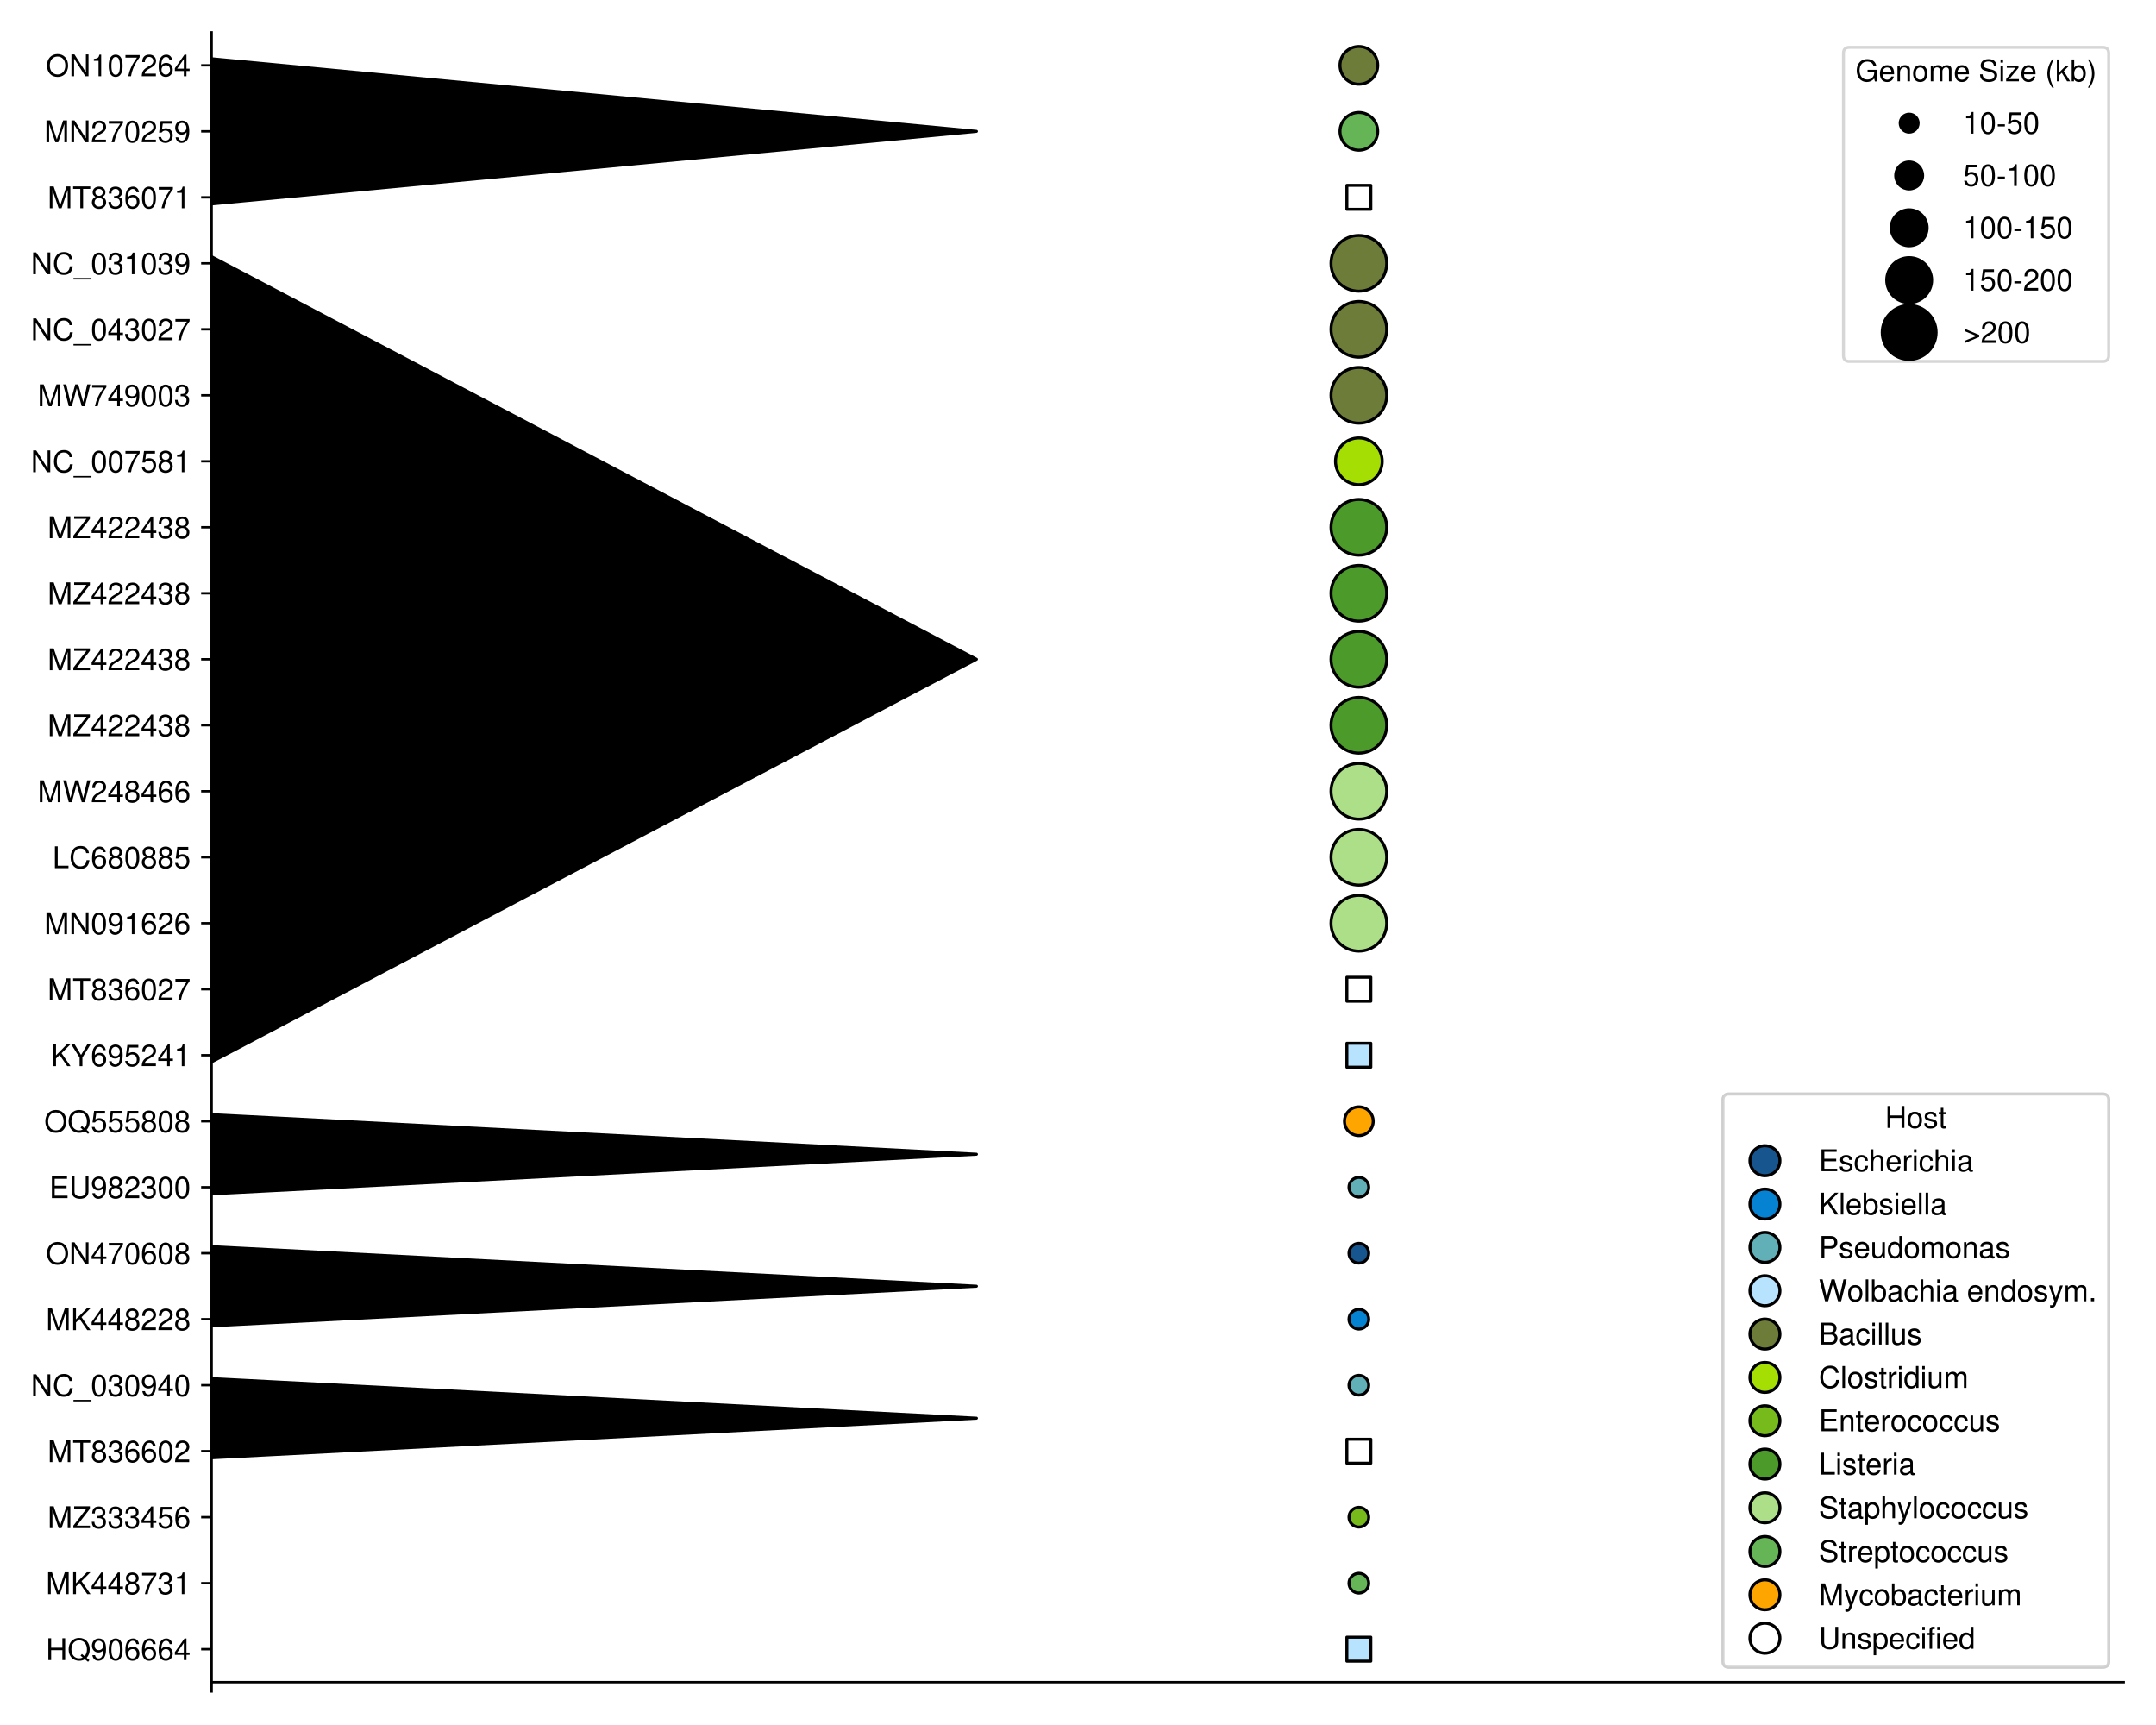 <?xml version="1.0" encoding="utf-8" standalone="no"?>
<!DOCTYPE svg PUBLIC "-//W3C//DTD SVG 1.1//EN"
  "http://www.w3.org/Graphics/SVG/1.1/DTD/svg11.dtd">
<!-- Created with matplotlib (https://matplotlib.org/) -->
<svg height="576pt" version="1.1" viewBox="0 0 720 576" width="720pt" xmlns="http://www.w3.org/2000/svg" xmlns:xlink="http://www.w3.org/1999/xlink">
 <defs>
  <style type="text/css">
*{stroke-linecap:butt;stroke-linejoin:round;}
  </style>
 </defs>
 <g id="figure_1">
  <g id="patch_1">
   <path d="M 0 576 
L 720 576 
L 720 0 
L 0 0 
z
" style="fill:#ffffff;"/>
  </g>
  <g id="axes_1">
   <g id="patch_2">
    <path d="M 70.675 561.7 
L 709.2 561.7 
L 709.2 10.8 
L 70.675 10.8 
z
" style="fill:#ffffff;"/>
   </g>
   <g id="patch_3">
    <path clip-path="url(#p100f401dc3)" d="M 70.675 486.778 
L 326.085 473.556 
L 70.675 460.334 
z
" style="stroke:#000000;stroke-linejoin:miter;"/>
   </g>
   <g id="patch_4">
    <path clip-path="url(#p100f401dc3)" d="M 70.675 442.706 
L 326.085 429.484 
L 70.675 416.262 
z
" style="stroke:#000000;stroke-linejoin:miter;"/>
   </g>
   <g id="patch_5">
    <path clip-path="url(#p100f401dc3)" d="M 70.675 398.634 
L 326.085 385.412 
L 70.675 372.19 
z
" style="stroke:#000000;stroke-linejoin:miter;"/>
   </g>
   <g id="patch_6">
    <path clip-path="url(#p100f401dc3)" d="M 70.675 354.562 
L 326.085 220.142 
L 70.675 85.722 
z
" style="stroke:#000000;stroke-linejoin:miter;"/>
   </g>
   <g id="patch_7">
    <path clip-path="url(#p100f401dc3)" d="M 70.675 68.094 
L 326.085 43.854 
L 70.675 19.614 
z
" style="stroke:#000000;stroke-linejoin:miter;"/>
   </g>
   <g id="matplotlib.axis_1">
    <g id="xtick_1">
     <g id="line2d_1">
      <defs>
       <path d="M 0 0 
L 0 3.5 
" id="m4cdc19bdbb" style="stroke:#000000;stroke-width:0.8;"/>
      </defs>
      <g>
       <use style="stroke:#000000;stroke-width:0.8;" x="70.675" xlink:href="#m4cdc19bdbb" y="561.7"/>
      </g>
     </g>
    </g>
   </g>
   <g id="matplotlib.axis_2">
    <g id="ytick_1">
     <g id="line2d_2">
      <defs>
       <path d="M 0 0 
L -3.5 0 
" id="m2a18a937f6" style="stroke:#000000;stroke-width:0.8;"/>
      </defs>
      <g>
       <use style="stroke:#000000;stroke-width:0.8;" x="70.675" xlink:href="#m2a18a937f6" y="550.682"/>
      </g>
     </g>
     <g id="text_1">
      <!-- HQ906664 -->
      <defs>
       <path d="M 55.094 33.203 
L 55.094 0 
L 64.406 0 
L 64.406 72.906 
L 55.094 72.906 
L 55.094 41.406 
L 17.594 41.406 
L 17.594 72.906 
L 8.297 72.906 
L 8.297 0 
L 17.594 0 
L 17.594 33.203 
z
" id="NimbusSans-Regular-72"/>
       <path d="M 73.297 -0.094 
L 63.906 7.594 
C 70.797 15.203 74.203 24.5 74.203 36.094 
C 74.203 58.797 60 74.094 39 74.094 
C 17.906 74.094 3.797 58.797 3.797 35.906 
C 3.797 13.094 17.906 -2.297 39 -2.297 
C 46.297 -2.297 52.203 -0.703 58.094 2.797 
L 68.594 -5.906 
z
M 48.094 20.5 
L 43.5 14.906 
L 50.906 8.703 
C 46.594 6.594 43.297 5.906 38.906 5.906 
C 23.406 5.906 13.094 17.906 13.094 35.906 
C 13.094 53.906 23.406 65.906 39 65.906 
C 54.5 65.906 64.906 53.906 64.906 36 
C 64.906 26.5 62.406 19.297 57 13.203 
z
" id="NimbusSans-Regular-81"/>
       <path d="M 5.297 16.5 
C 7 4.703 14.594 -2.297 25.406 -2.297 
C 33.297 -2.297 40.297 1.5 44.5 8 
C 48.906 15.094 50.906 23.906 50.906 37 
C 50.906 49.203 49.094 56.906 44.906 63.297 
C 41 69.203 34.797 72.297 27 72.297 
C 13.5 72.297 3.797 62.203 3.797 48.203 
C 3.797 34.906 12.797 25.5 25.594 25.5 
C 32.297 25.5 37.297 27.906 41.797 33.406 
C 41.703 15.406 36.094 5.5 26 5.5 
C 19.797 5.5 15.5 9.5 14.094 16.5 
z
M 26.906 64.594 
C 35.094 64.594 41.297 57.703 41.297 48.406 
C 41.297 39.5 35.297 33.297 26.594 33.297 
C 18.094 33.297 12.797 39.297 12.797 48.906 
C 12.797 58 18.703 64.594 26.906 64.594 
z
" id="NimbusSans-Regular-57"/>
       <path d="M 27.5 72.297 
C 20.906 72.297 14.906 69.297 11.203 64.406 
C 6.594 58 4.297 48.406 4.297 35 
C 4.297 10.594 12.297 -2.297 27.5 -2.297 
C 42.5 -2.297 50.703 10.594 50.703 34.406 
C 50.703 48.406 48.5 57.797 43.797 64.406 
C 40.094 69.406 34.203 72.297 27.5 72.297 
z
M 27.5 64.5 
C 37 64.5 41.703 54.797 41.703 35.203 
C 41.703 14.594 37.094 5 27.297 5 
C 18 5 13.297 15 13.297 34.906 
C 13.297 54.797 18 64.5 27.5 64.5 
z
" id="NimbusSans-Regular-48"/>
       <path d="M 49.797 53.5 
C 48.094 65.297 40.5 72.297 29.703 72.297 
C 21.906 72.297 14.906 68.5 10.703 62 
C 6.203 54.906 4.297 46.094 4.297 33 
C 4.297 20.797 6 13.094 10.297 6.703 
C 14.094 0.797 20.297 -2.297 28.094 -2.297 
C 41.594 -2.297 51.297 7.797 51.297 21.906 
C 51.297 35.203 42.297 44.594 29.594 44.594 
C 22.594 44.594 17.094 42 13.297 36.703 
C 13.406 54.594 19 64.5 29.094 64.5 
C 35.297 64.5 39.594 60.5 41 53.5 
z
M 28.5 36.797 
C 37 36.797 42.297 30.797 42.297 21.203 
C 42.297 12.094 36.297 5.5 28.203 5.5 
C 20 5.5 13.797 12.406 13.797 21.594 
C 13.797 30.594 19.797 36.797 28.5 36.797 
z
" id="NimbusSans-Regular-54"/>
       <path d="M 32.703 17.5 
L 32.703 0 
L 41.5 0 
L 41.5 17.5 
L 52 17.5 
L 52 25.406 
L 41.5 25.406 
L 41.5 72.297 
L 35 72.297 
L 2.797 26.797 
L 2.797 17.5 
z
M 32.703 25.406 
L 10.5 25.406 
L 32.703 57.297 
z
" id="NimbusSans-Regular-52"/>
      </defs>
      <g transform="translate(15.319 554.327)scale(0.1 -0.1)">
       <use xlink:href="#NimbusSans-Regular-72"/>
       <use x="72.2" xlink:href="#NimbusSans-Regular-81"/>
       <use x="150" xlink:href="#NimbusSans-Regular-57"/>
       <use x="205.6" xlink:href="#NimbusSans-Regular-48"/>
       <use x="261.2" xlink:href="#NimbusSans-Regular-54"/>
       <use x="316.8" xlink:href="#NimbusSans-Regular-54"/>
       <use x="372.4" xlink:href="#NimbusSans-Regular-54"/>
       <use x="428" xlink:href="#NimbusSans-Regular-52"/>
      </g>
     </g>
    </g>
    <g id="ytick_2">
     <g id="line2d_3">
      <g>
       <use style="stroke:#000000;stroke-width:0.8;" x="70.675" xlink:href="#m2a18a937f6" y="528.646"/>
      </g>
     </g>
     <g id="text_2">
      <!-- MK448731 -->
      <defs>
       <path d="M 46.797 0 
L 67.297 61.094 
L 67.297 0 
L 76.094 0 
L 76.094 72.906 
L 63.203 72.906 
L 42 9.406 
L 20.406 72.906 
L 7.5 72.906 
L 7.5 0 
L 16.297 0 
L 16.297 61.094 
L 37 0 
z
" id="NimbusSans-Regular-77"/>
       <path d="M 17.203 25.5 
L 29.094 37.406 
L 54.797 0 
L 65.797 0 
L 35.797 43.203 
L 65.5 72.906 
L 53.5 72.906 
L 17.203 36 
L 17.203 72.906 
L 7.906 72.906 
L 7.906 0 
L 17.203 0 
z
" id="NimbusSans-Regular-75"/>
       <path d="M 39.094 38.094 
C 46.5 42.594 48.797 46.203 48.797 53 
C 48.797 64.406 40.094 72.297 27.5 72.297 
C 15 72.297 6.203 64.406 6.203 53.094 
C 6.203 46.203 8.5 42.703 15.797 38.094 
C 7.703 34 3.703 28.094 3.703 20.094 
C 3.703 6.906 13.406 -2.297 27.5 -2.297 
C 41.5 -2.297 51.297 6.906 51.297 20.094 
C 51.297 28.094 47.297 34 39.094 38.094 
z
M 27.5 64.5 
C 35 64.5 39.797 60 39.797 52.797 
C 39.797 46 34.906 41.5 27.5 41.5 
C 20 41.5 15.203 46 15.203 53 
C 15.203 60 20 64.5 27.5 64.5 
z
M 27.5 34.094 
C 36.297 34.094 42.297 28.297 42.297 19.906 
C 42.297 11.203 36.406 5.5 27.297 5.5 
C 18.703 5.5 12.703 11.406 12.703 19.797 
C 12.703 28.406 18.594 34.094 27.5 34.094 
z
" id="NimbusSans-Regular-56"/>
       <path d="M 52 70.906 
L 4.594 70.906 
L 4.594 62.203 
L 42.906 62.203 
C 26 38.094 19.094 23.297 13.797 0 
L 23.203 0 
C 27.094 22.703 36 42.203 52 63.5 
z
" id="NimbusSans-Regular-55"/>
       <path d="M 22.094 33.297 
L 23.203 33.297 
L 26.906 33.297 
C 36.5 33.297 41.594 28.797 41.594 20.094 
C 41.594 11 36.094 5.5 27 5.5 
C 17.297 5.5 12.594 10.406 12 21 
L 3.203 21 
C 3.594 15.203 4.594 11.406 6.297 8.203 
C 10 1.203 16.906 -2.297 26.594 -2.297 
C 41.203 -2.297 50.594 6.5 50.594 20.203 
C 50.594 29.406 47.094 34.406 38.594 37.406 
C 45.203 40.094 48.5 45.094 48.5 52.406 
C 48.5 64.797 40.406 72.297 26.906 72.297 
C 12.594 72.297 5 64.297 4.703 49 
L 13.5 49 
C 13.594 53.406 14 55.906 15.094 58.094 
C 17.094 62.203 21.5 64.594 27 64.594 
C 34.797 64.594 39.5 59.906 39.5 52.094 
C 39.5 47 37.703 43.906 33.797 42.203 
C 31.406 41.203 28.203 40.797 22.094 40.703 
z
" id="NimbusSans-Regular-51"/>
       <path d="M 25.906 51.5 
L 25.906 0 
L 34.703 0 
L 34.703 72.297 
L 28.906 72.297 
C 25.797 61.203 23.797 59.703 10.203 57.906 
L 10.203 51.5 
z
" id="NimbusSans-Regular-49"/>
      </defs>
      <g transform="translate(15.319 532.291)scale(0.1 -0.1)">
       <use xlink:href="#NimbusSans-Regular-77"/>
       <use x="83.3" xlink:href="#NimbusSans-Regular-75"/>
       <use x="150" xlink:href="#NimbusSans-Regular-52"/>
       <use x="205.6" xlink:href="#NimbusSans-Regular-52"/>
       <use x="261.2" xlink:href="#NimbusSans-Regular-56"/>
       <use x="316.8" xlink:href="#NimbusSans-Regular-55"/>
       <use x="372.4" xlink:href="#NimbusSans-Regular-51"/>
       <use x="428" xlink:href="#NimbusSans-Regular-49"/>
      </g>
     </g>
    </g>
    <g id="ytick_3">
     <g id="line2d_4">
      <g>
       <use style="stroke:#000000;stroke-width:0.8;" x="70.675" xlink:href="#m2a18a937f6" y="506.61"/>
      </g>
     </g>
     <g id="text_3">
      <!-- MZ333456 -->
      <defs>
       <path d="M 58.094 72.906 
L 5.594 72.906 
L 5.594 64.703 
L 46.594 64.703 
L 2.797 8.203 
L 2.797 0 
L 58.297 0 
L 58.297 8.203 
L 14.5 8.203 
L 58.094 64.5 
z
" id="NimbusSans-Regular-90"/>
       <path d="M 47.594 70.906 
L 11 70.906 
L 5.703 32.297 
L 13.797 32.297 
C 17.906 37.203 21.297 38.906 26.906 38.906 
C 36.406 38.906 42.297 32.406 42.297 21.906 
C 42.297 11.703 36.406 5.5 26.797 5.5 
C 19.094 5.5 14.406 9.406 12.297 17.406 
L 3.5 17.406 
C 4.703 11.594 5.703 8.797 7.797 6.203 
C 11.797 0.797 19 -2.297 27 -2.297 
C 41.297 -2.297 51.297 8.094 51.297 23.094 
C 51.297 37.094 42 46.703 28.406 46.703 
C 23.406 46.703 19.406 45.406 15.297 42.406 
L 18.094 62.203 
L 47.594 62.203 
z
" id="NimbusSans-Regular-53"/>
      </defs>
      <g transform="translate(15.88 510.255)scale(0.1 -0.1)">
       <use xlink:href="#NimbusSans-Regular-77"/>
       <use x="83.3" xlink:href="#NimbusSans-Regular-90"/>
       <use x="144.4" xlink:href="#NimbusSans-Regular-51"/>
       <use x="200" xlink:href="#NimbusSans-Regular-51"/>
       <use x="255.6" xlink:href="#NimbusSans-Regular-51"/>
       <use x="311.2" xlink:href="#NimbusSans-Regular-52"/>
       <use x="366.8" xlink:href="#NimbusSans-Regular-53"/>
       <use x="422.4" xlink:href="#NimbusSans-Regular-54"/>
      </g>
     </g>
    </g>
    <g id="ytick_4">
     <g id="line2d_5">
      <g>
       <use style="stroke:#000000;stroke-width:0.8;" x="70.675" xlink:href="#m2a18a937f6" y="484.574"/>
      </g>
     </g>
     <g id="text_4">
      <!-- MT836602 -->
      <defs>
       <path d="M 35.406 64.703 
L 59.297 64.703 
L 59.297 72.906 
L 2.094 72.906 
L 2.094 64.703 
L 26.094 64.703 
L 26.094 0 
L 35.406 0 
z
" id="NimbusSans-Regular-84"/>
       <path d="M 50.594 8.703 
L 13.297 8.703 
C 14.203 14.703 17.406 18.5 26.094 23.797 
L 36.094 29.406 
C 46 34.906 51.094 42.297 51.094 51.203 
C 51.094 57.203 48.703 62.797 44.5 66.703 
C 40.297 70.5 35.094 72.297 28.406 72.297 
C 19.406 72.297 12.703 69.094 8.797 62.906 
C 6.297 59.094 5.203 54.594 5 47.297 
L 13.797 47.297 
C 14.094 52.203 14.703 55.094 15.906 57.5 
C 18.203 61.906 22.797 64.594 28.094 64.594 
C 36.094 64.594 42.094 58.797 42.094 51 
C 42.094 45.203 38.797 40.203 32.5 36.594 
L 23.297 31.203 
C 8.5 22.703 4.203 15.906 3.406 0.094 
L 50.594 0.094 
z
" id="NimbusSans-Regular-50"/>
      </defs>
      <g transform="translate(15.88 488.219)scale(0.1 -0.1)">
       <use xlink:href="#NimbusSans-Regular-77"/>
       <use x="83.3" xlink:href="#NimbusSans-Regular-84"/>
       <use x="144.4" xlink:href="#NimbusSans-Regular-56"/>
       <use x="200" xlink:href="#NimbusSans-Regular-51"/>
       <use x="255.6" xlink:href="#NimbusSans-Regular-54"/>
       <use x="311.2" xlink:href="#NimbusSans-Regular-54"/>
       <use x="366.8" xlink:href="#NimbusSans-Regular-48"/>
       <use x="422.4" xlink:href="#NimbusSans-Regular-50"/>
      </g>
     </g>
    </g>
    <g id="ytick_5">
     <g id="line2d_6">
      <g>
       <use style="stroke:#000000;stroke-width:0.8;" x="70.675" xlink:href="#m2a18a937f6" y="462.538"/>
      </g>
     </g>
     <g id="text_5">
      <!-- NC_030940 -->
      <defs>
       <path d="M 64.594 72.906 
L 55.797 72.906 
L 55.797 13.297 
L 17.703 72.906 
L 7.594 72.906 
L 7.594 0 
L 16.406 0 
L 16.406 59.094 
L 54.094 0 
L 64.594 0 
z
" id="NimbusSans-Regular-78"/>
       <path d="M 66.203 50.297 
C 63.297 66.297 54.094 74.094 38.094 74.094 
C 28.297 74.094 20.406 71 15 65 
C 8.406 57.797 4.797 47.406 4.797 35.594 
C 4.797 23.594 8.5 13.297 15.297 6.203 
C 21 0.406 28.203 -2.297 37.703 -2.297 
C 55.5 -2.297 65.5 7.297 67.703 26.594 
L 58.094 26.594 
C 57.297 21.594 56.297 18.203 54.797 15.297 
C 51.797 9.297 45.594 5.906 37.797 5.906 
C 23.297 5.906 14.094 17.5 14.094 35.703 
C 14.094 54.406 22.797 65.906 37 65.906 
C 42.906 65.906 48.406 64.203 51.406 61.297 
C 54.094 58.797 55.594 55.797 56.703 50.297 
z
" id="NimbusSans-Regular-67"/>
       <path d="M 57.797 -12.594 
L -2.203 -12.594 
L -2.203 -17.594 
L 57.797 -17.594 
z
" id="NimbusSans-Regular-95"/>
      </defs>
      <g transform="translate(10.319 466.183)scale(0.1 -0.1)">
       <use xlink:href="#NimbusSans-Regular-78"/>
       <use x="72.2" xlink:href="#NimbusSans-Regular-67"/>
       <use x="144.4" xlink:href="#NimbusSans-Regular-95"/>
       <use x="200" xlink:href="#NimbusSans-Regular-48"/>
       <use x="255.6" xlink:href="#NimbusSans-Regular-51"/>
       <use x="311.2" xlink:href="#NimbusSans-Regular-48"/>
       <use x="366.8" xlink:href="#NimbusSans-Regular-57"/>
       <use x="422.4" xlink:href="#NimbusSans-Regular-52"/>
       <use x="478" xlink:href="#NimbusSans-Regular-48"/>
      </g>
     </g>
    </g>
    <g id="ytick_6">
     <g id="line2d_7">
      <g>
       <use style="stroke:#000000;stroke-width:0.8;" x="70.675" xlink:href="#m2a18a937f6" y="440.502"/>
      </g>
     </g>
     <g id="text_6">
      <!-- MK448228 -->
      <g transform="translate(15.319 444.147)scale(0.1 -0.1)">
       <use xlink:href="#NimbusSans-Regular-77"/>
       <use x="83.3" xlink:href="#NimbusSans-Regular-75"/>
       <use x="150" xlink:href="#NimbusSans-Regular-52"/>
       <use x="205.6" xlink:href="#NimbusSans-Regular-52"/>
       <use x="261.2" xlink:href="#NimbusSans-Regular-56"/>
       <use x="316.8" xlink:href="#NimbusSans-Regular-50"/>
       <use x="372.4" xlink:href="#NimbusSans-Regular-50"/>
       <use x="428" xlink:href="#NimbusSans-Regular-56"/>
      </g>
     </g>
    </g>
    <g id="ytick_7">
     <g id="line2d_8">
      <g>
       <use style="stroke:#000000;stroke-width:0.8;" x="70.675" xlink:href="#m2a18a937f6" y="418.466"/>
      </g>
     </g>
     <g id="text_7">
      <!-- ON470608 -->
      <defs>
       <path d="M 38.906 74.094 
C 18 74.094 3.797 58.703 3.797 35.906 
C 3.797 13 17.906 -2.297 39 -2.297 
C 47.906 -2.297 55.703 0.406 61.594 5.406 
C 69.5 12.094 74.203 23.406 74.203 35.297 
C 74.203 58.797 60.297 74.094 38.906 74.094 
z
M 38.906 65.906 
C 54.703 65.906 64.906 54 64.906 35.5 
C 64.906 17.906 54.406 5.906 39 5.906 
C 23.406 5.906 13.094 17.906 13.094 35.906 
C 13.094 53.906 23.406 65.906 38.906 65.906 
z
" id="NimbusSans-Regular-79"/>
      </defs>
      <g transform="translate(15.319 422.111)scale(0.1 -0.1)">
       <use xlink:href="#NimbusSans-Regular-79"/>
       <use x="77.8" xlink:href="#NimbusSans-Regular-78"/>
       <use x="150" xlink:href="#NimbusSans-Regular-52"/>
       <use x="205.6" xlink:href="#NimbusSans-Regular-55"/>
       <use x="261.2" xlink:href="#NimbusSans-Regular-48"/>
       <use x="316.8" xlink:href="#NimbusSans-Regular-54"/>
       <use x="372.4" xlink:href="#NimbusSans-Regular-48"/>
       <use x="428" xlink:href="#NimbusSans-Regular-56"/>
      </g>
     </g>
    </g>
    <g id="ytick_8">
     <g id="line2d_9">
      <g>
       <use style="stroke:#000000;stroke-width:0.8;" x="70.675" xlink:href="#m2a18a937f6" y="396.43"/>
      </g>
     </g>
     <g id="text_8">
      <!-- EU982300 -->
      <defs>
       <path d="M 18.297 33.203 
L 58 33.203 
L 58 41.406 
L 18.297 41.406 
L 18.297 64.703 
L 59.5 64.703 
L 59.5 72.906 
L 9 72.906 
L 9 0 
L 61.297 0 
L 61.297 8.203 
L 18.297 8.203 
z
" id="NimbusSans-Regular-69"/>
       <path d="M 55.203 72.906 
L 55.203 21.703 
C 55.203 11.906 48.094 5.906 36.406 5.906 
C 31 5.906 26.594 7.203 23.094 9.703 
C 19.5 12.5 17.797 16.203 17.797 21.703 
L 17.797 72.906 
L 8.5 72.906 
L 8.5 21.703 
C 8.5 6.906 19.094 -2.297 36.406 -2.297 
C 53.5 -2.297 64.5 7.094 64.5 21.703 
L 64.5 72.906 
z
" id="NimbusSans-Regular-85"/>
      </defs>
      <g transform="translate(16.428 400.075)scale(0.1 -0.1)">
       <use xlink:href="#NimbusSans-Regular-69"/>
       <use x="66.7" xlink:href="#NimbusSans-Regular-85"/>
       <use x="138.9" xlink:href="#NimbusSans-Regular-57"/>
       <use x="194.5" xlink:href="#NimbusSans-Regular-56"/>
       <use x="250.1" xlink:href="#NimbusSans-Regular-50"/>
       <use x="305.7" xlink:href="#NimbusSans-Regular-51"/>
       <use x="361.3" xlink:href="#NimbusSans-Regular-48"/>
       <use x="416.9" xlink:href="#NimbusSans-Regular-48"/>
      </g>
     </g>
    </g>
    <g id="ytick_9">
     <g id="line2d_10">
      <g>
       <use style="stroke:#000000;stroke-width:0.8;" x="70.675" xlink:href="#m2a18a937f6" y="374.394"/>
      </g>
     </g>
     <g id="text_9">
      <!-- OQ555808 -->
      <g transform="translate(14.759 378.039)scale(0.1 -0.1)">
       <use xlink:href="#NimbusSans-Regular-79"/>
       <use x="77.8" xlink:href="#NimbusSans-Regular-81"/>
       <use x="155.6" xlink:href="#NimbusSans-Regular-53"/>
       <use x="211.2" xlink:href="#NimbusSans-Regular-53"/>
       <use x="266.8" xlink:href="#NimbusSans-Regular-53"/>
       <use x="322.4" xlink:href="#NimbusSans-Regular-56"/>
       <use x="378" xlink:href="#NimbusSans-Regular-48"/>
       <use x="433.6" xlink:href="#NimbusSans-Regular-56"/>
      </g>
     </g>
    </g>
    <g id="ytick_10">
     <g id="line2d_11">
      <g>
       <use style="stroke:#000000;stroke-width:0.8;" x="70.675" xlink:href="#m2a18a937f6" y="352.358"/>
      </g>
     </g>
     <g id="text_10">
      <!-- KY695241 -->
      <defs>
       <path d="M 38.703 28.594 
L 66.094 72.906 
L 55 72.906 
L 34.203 37.406 
L 12.797 72.906 
L 1.297 72.906 
L 29.406 28.594 
L 29.406 0 
L 38.703 0 
z
" id="NimbusSans-Regular-89"/>
      </defs>
      <g transform="translate(16.978 356.003)scale(0.1 -0.1)">
       <use xlink:href="#NimbusSans-Regular-75"/>
       <use x="66.7" xlink:href="#NimbusSans-Regular-89"/>
       <use x="133.4" xlink:href="#NimbusSans-Regular-54"/>
       <use x="189" xlink:href="#NimbusSans-Regular-57"/>
       <use x="244.6" xlink:href="#NimbusSans-Regular-53"/>
       <use x="300.2" xlink:href="#NimbusSans-Regular-50"/>
       <use x="355.8" xlink:href="#NimbusSans-Regular-52"/>
       <use x="411.4" xlink:href="#NimbusSans-Regular-49"/>
      </g>
     </g>
    </g>
    <g id="ytick_11">
     <g id="line2d_12">
      <g>
       <use style="stroke:#000000;stroke-width:0.8;" x="70.675" xlink:href="#m2a18a937f6" y="330.322"/>
      </g>
     </g>
     <g id="text_11">
      <!-- MT836027 -->
      <g transform="translate(15.88 333.967)scale(0.1 -0.1)">
       <use xlink:href="#NimbusSans-Regular-77"/>
       <use x="83.3" xlink:href="#NimbusSans-Regular-84"/>
       <use x="144.4" xlink:href="#NimbusSans-Regular-56"/>
       <use x="200" xlink:href="#NimbusSans-Regular-51"/>
       <use x="255.6" xlink:href="#NimbusSans-Regular-54"/>
       <use x="311.2" xlink:href="#NimbusSans-Regular-48"/>
       <use x="366.8" xlink:href="#NimbusSans-Regular-50"/>
       <use x="422.4" xlink:href="#NimbusSans-Regular-55"/>
      </g>
     </g>
    </g>
    <g id="ytick_12">
     <g id="line2d_13">
      <g>
       <use style="stroke:#000000;stroke-width:0.8;" x="70.675" xlink:href="#m2a18a937f6" y="308.286"/>
      </g>
     </g>
     <g id="text_12">
      <!-- MN091626 -->
      <g transform="translate(14.769 311.931)scale(0.1 -0.1)">
       <use xlink:href="#NimbusSans-Regular-77"/>
       <use x="83.3" xlink:href="#NimbusSans-Regular-78"/>
       <use x="155.5" xlink:href="#NimbusSans-Regular-48"/>
       <use x="211.1" xlink:href="#NimbusSans-Regular-57"/>
       <use x="266.7" xlink:href="#NimbusSans-Regular-49"/>
       <use x="322.3" xlink:href="#NimbusSans-Regular-54"/>
       <use x="377.9" xlink:href="#NimbusSans-Regular-50"/>
       <use x="433.5" xlink:href="#NimbusSans-Regular-54"/>
      </g>
     </g>
    </g>
    <g id="ytick_13">
     <g id="line2d_14">
      <g>
       <use style="stroke:#000000;stroke-width:0.8;" x="70.675" xlink:href="#m2a18a937f6" y="286.25"/>
      </g>
     </g>
     <g id="text_13">
      <!-- LC680885 -->
      <defs>
       <path d="M 17.297 72.906 
L 8 72.906 
L 8 0 
L 53.297 0 
L 53.297 8.203 
L 17.297 8.203 
z
" id="NimbusSans-Regular-76"/>
      </defs>
      <g transform="translate(17.539 289.895)scale(0.1 -0.1)">
       <use xlink:href="#NimbusSans-Regular-76"/>
       <use x="55.6" xlink:href="#NimbusSans-Regular-67"/>
       <use x="127.8" xlink:href="#NimbusSans-Regular-54"/>
       <use x="183.4" xlink:href="#NimbusSans-Regular-56"/>
       <use x="239" xlink:href="#NimbusSans-Regular-48"/>
       <use x="294.6" xlink:href="#NimbusSans-Regular-56"/>
       <use x="350.2" xlink:href="#NimbusSans-Regular-56"/>
       <use x="405.8" xlink:href="#NimbusSans-Regular-53"/>
      </g>
     </g>
    </g>
    <g id="ytick_14">
     <g id="line2d_15">
      <g>
       <use style="stroke:#000000;stroke-width:0.8;" x="70.675" xlink:href="#m2a18a937f6" y="264.214"/>
      </g>
     </g>
     <g id="text_14">
      <!-- MW248466 -->
      <defs>
       <path d="M 74.406 0 
L 92.906 72.906 
L 82.5 72.906 
L 69.094 13.703 
L 52.5 72.906 
L 42.5 72.906 
L 26.297 13.703 
L 12.594 72.906 
L 2.203 72.906 
L 20.906 0 
L 31.094 0 
L 47.406 59.906 
L 64.203 0 
z
" id="NimbusSans-Regular-87"/>
      </defs>
      <g transform="translate(12.548 267.859)scale(0.1 -0.1)">
       <use xlink:href="#NimbusSans-Regular-77"/>
       <use x="83.3" xlink:href="#NimbusSans-Regular-87"/>
       <use x="177.7" xlink:href="#NimbusSans-Regular-50"/>
       <use x="233.3" xlink:href="#NimbusSans-Regular-52"/>
       <use x="288.9" xlink:href="#NimbusSans-Regular-56"/>
       <use x="344.5" xlink:href="#NimbusSans-Regular-52"/>
       <use x="400.1" xlink:href="#NimbusSans-Regular-54"/>
       <use x="455.7" xlink:href="#NimbusSans-Regular-54"/>
      </g>
     </g>
    </g>
    <g id="ytick_15">
     <g id="line2d_16">
      <g>
       <use style="stroke:#000000;stroke-width:0.8;" x="70.675" xlink:href="#m2a18a937f6" y="242.178"/>
      </g>
     </g>
     <g id="text_15">
      <!-- MZ422438 -->
      <g transform="translate(15.88 245.823)scale(0.1 -0.1)">
       <use xlink:href="#NimbusSans-Regular-77"/>
       <use x="83.3" xlink:href="#NimbusSans-Regular-90"/>
       <use x="144.4" xlink:href="#NimbusSans-Regular-52"/>
       <use x="200" xlink:href="#NimbusSans-Regular-50"/>
       <use x="255.6" xlink:href="#NimbusSans-Regular-50"/>
       <use x="311.2" xlink:href="#NimbusSans-Regular-52"/>
       <use x="366.8" xlink:href="#NimbusSans-Regular-51"/>
       <use x="422.4" xlink:href="#NimbusSans-Regular-56"/>
      </g>
     </g>
    </g>
    <g id="ytick_16">
     <g id="line2d_17">
      <g>
       <use style="stroke:#000000;stroke-width:0.8;" x="70.675" xlink:href="#m2a18a937f6" y="220.142"/>
      </g>
     </g>
     <g id="text_16">
      <!-- MZ422438 -->
      <g transform="translate(15.88 223.787)scale(0.1 -0.1)">
       <use xlink:href="#NimbusSans-Regular-77"/>
       <use x="83.3" xlink:href="#NimbusSans-Regular-90"/>
       <use x="144.4" xlink:href="#NimbusSans-Regular-52"/>
       <use x="200" xlink:href="#NimbusSans-Regular-50"/>
       <use x="255.6" xlink:href="#NimbusSans-Regular-50"/>
       <use x="311.2" xlink:href="#NimbusSans-Regular-52"/>
       <use x="366.8" xlink:href="#NimbusSans-Regular-51"/>
       <use x="422.4" xlink:href="#NimbusSans-Regular-56"/>
      </g>
     </g>
    </g>
    <g id="ytick_17">
     <g id="line2d_18">
      <g>
       <use style="stroke:#000000;stroke-width:0.8;" x="70.675" xlink:href="#m2a18a937f6" y="198.106"/>
      </g>
     </g>
     <g id="text_17">
      <!-- MZ422438 -->
      <g transform="translate(15.88 201.751)scale(0.1 -0.1)">
       <use xlink:href="#NimbusSans-Regular-77"/>
       <use x="83.3" xlink:href="#NimbusSans-Regular-90"/>
       <use x="144.4" xlink:href="#NimbusSans-Regular-52"/>
       <use x="200" xlink:href="#NimbusSans-Regular-50"/>
       <use x="255.6" xlink:href="#NimbusSans-Regular-50"/>
       <use x="311.2" xlink:href="#NimbusSans-Regular-52"/>
       <use x="366.8" xlink:href="#NimbusSans-Regular-51"/>
       <use x="422.4" xlink:href="#NimbusSans-Regular-56"/>
      </g>
     </g>
    </g>
    <g id="ytick_18">
     <g id="line2d_19">
      <g>
       <use style="stroke:#000000;stroke-width:0.8;" x="70.675" xlink:href="#m2a18a937f6" y="176.07"/>
      </g>
     </g>
     <g id="text_18">
      <!-- MZ422438 -->
      <g transform="translate(15.88 179.715)scale(0.1 -0.1)">
       <use xlink:href="#NimbusSans-Regular-77"/>
       <use x="83.3" xlink:href="#NimbusSans-Regular-90"/>
       <use x="144.4" xlink:href="#NimbusSans-Regular-52"/>
       <use x="200" xlink:href="#NimbusSans-Regular-50"/>
       <use x="255.6" xlink:href="#NimbusSans-Regular-50"/>
       <use x="311.2" xlink:href="#NimbusSans-Regular-52"/>
       <use x="366.8" xlink:href="#NimbusSans-Regular-51"/>
       <use x="422.4" xlink:href="#NimbusSans-Regular-56"/>
      </g>
     </g>
    </g>
    <g id="ytick_19">
     <g id="line2d_20">
      <g>
       <use style="stroke:#000000;stroke-width:0.8;" x="70.675" xlink:href="#m2a18a937f6" y="154.034"/>
      </g>
     </g>
     <g id="text_19">
      <!-- NC_007581 -->
      <g transform="translate(10.319 157.679)scale(0.1 -0.1)">
       <use xlink:href="#NimbusSans-Regular-78"/>
       <use x="72.2" xlink:href="#NimbusSans-Regular-67"/>
       <use x="144.4" xlink:href="#NimbusSans-Regular-95"/>
       <use x="200" xlink:href="#NimbusSans-Regular-48"/>
       <use x="255.6" xlink:href="#NimbusSans-Regular-48"/>
       <use x="311.2" xlink:href="#NimbusSans-Regular-55"/>
       <use x="366.8" xlink:href="#NimbusSans-Regular-53"/>
       <use x="422.4" xlink:href="#NimbusSans-Regular-56"/>
       <use x="478" xlink:href="#NimbusSans-Regular-49"/>
      </g>
     </g>
    </g>
    <g id="ytick_20">
     <g id="line2d_21">
      <g>
       <use style="stroke:#000000;stroke-width:0.8;" x="70.675" xlink:href="#m2a18a937f6" y="131.998"/>
      </g>
     </g>
     <g id="text_20">
      <!-- MW749003 -->
      <g transform="translate(12.548 135.643)scale(0.1 -0.1)">
       <use xlink:href="#NimbusSans-Regular-77"/>
       <use x="83.3" xlink:href="#NimbusSans-Regular-87"/>
       <use x="177.7" xlink:href="#NimbusSans-Regular-55"/>
       <use x="233.3" xlink:href="#NimbusSans-Regular-52"/>
       <use x="288.9" xlink:href="#NimbusSans-Regular-57"/>
       <use x="344.5" xlink:href="#NimbusSans-Regular-48"/>
       <use x="400.1" xlink:href="#NimbusSans-Regular-48"/>
       <use x="455.7" xlink:href="#NimbusSans-Regular-51"/>
      </g>
     </g>
    </g>
    <g id="ytick_21">
     <g id="line2d_22">
      <g>
       <use style="stroke:#000000;stroke-width:0.8;" x="70.675" xlink:href="#m2a18a937f6" y="109.962"/>
      </g>
     </g>
     <g id="text_21">
      <!-- NC_043027 -->
      <g transform="translate(10.319 113.607)scale(0.1 -0.1)">
       <use xlink:href="#NimbusSans-Regular-78"/>
       <use x="72.2" xlink:href="#NimbusSans-Regular-67"/>
       <use x="144.4" xlink:href="#NimbusSans-Regular-95"/>
       <use x="200" xlink:href="#NimbusSans-Regular-48"/>
       <use x="255.6" xlink:href="#NimbusSans-Regular-52"/>
       <use x="311.2" xlink:href="#NimbusSans-Regular-51"/>
       <use x="366.8" xlink:href="#NimbusSans-Regular-48"/>
       <use x="422.4" xlink:href="#NimbusSans-Regular-50"/>
       <use x="478" xlink:href="#NimbusSans-Regular-55"/>
      </g>
     </g>
    </g>
    <g id="ytick_22">
     <g id="line2d_23">
      <g>
       <use style="stroke:#000000;stroke-width:0.8;" x="70.675" xlink:href="#m2a18a937f6" y="87.926"/>
      </g>
     </g>
     <g id="text_22">
      <!-- NC_031039 -->
      <g transform="translate(10.319 91.571)scale(0.1 -0.1)">
       <use xlink:href="#NimbusSans-Regular-78"/>
       <use x="72.2" xlink:href="#NimbusSans-Regular-67"/>
       <use x="144.4" xlink:href="#NimbusSans-Regular-95"/>
       <use x="200" xlink:href="#NimbusSans-Regular-48"/>
       <use x="255.6" xlink:href="#NimbusSans-Regular-51"/>
       <use x="311.2" xlink:href="#NimbusSans-Regular-49"/>
       <use x="366.8" xlink:href="#NimbusSans-Regular-48"/>
       <use x="422.4" xlink:href="#NimbusSans-Regular-51"/>
       <use x="478" xlink:href="#NimbusSans-Regular-57"/>
      </g>
     </g>
    </g>
    <g id="ytick_23">
     <g id="line2d_24">
      <g>
       <use style="stroke:#000000;stroke-width:0.8;" x="70.675" xlink:href="#m2a18a937f6" y="65.89"/>
      </g>
     </g>
     <g id="text_23">
      <!-- MT836071 -->
      <g transform="translate(15.88 69.535)scale(0.1 -0.1)">
       <use xlink:href="#NimbusSans-Regular-77"/>
       <use x="83.3" xlink:href="#NimbusSans-Regular-84"/>
       <use x="144.4" xlink:href="#NimbusSans-Regular-56"/>
       <use x="200" xlink:href="#NimbusSans-Regular-51"/>
       <use x="255.6" xlink:href="#NimbusSans-Regular-54"/>
       <use x="311.2" xlink:href="#NimbusSans-Regular-48"/>
       <use x="366.8" xlink:href="#NimbusSans-Regular-55"/>
       <use x="422.4" xlink:href="#NimbusSans-Regular-49"/>
      </g>
     </g>
    </g>
    <g id="ytick_24">
     <g id="line2d_25">
      <g>
       <use style="stroke:#000000;stroke-width:0.8;" x="70.675" xlink:href="#m2a18a937f6" y="43.854"/>
      </g>
     </g>
     <g id="text_24">
      <!-- MN270259 -->
      <g transform="translate(14.769 47.499)scale(0.1 -0.1)">
       <use xlink:href="#NimbusSans-Regular-77"/>
       <use x="83.3" xlink:href="#NimbusSans-Regular-78"/>
       <use x="155.5" xlink:href="#NimbusSans-Regular-50"/>
       <use x="211.1" xlink:href="#NimbusSans-Regular-55"/>
       <use x="266.7" xlink:href="#NimbusSans-Regular-48"/>
       <use x="322.3" xlink:href="#NimbusSans-Regular-50"/>
       <use x="377.9" xlink:href="#NimbusSans-Regular-53"/>
       <use x="433.5" xlink:href="#NimbusSans-Regular-57"/>
      </g>
     </g>
    </g>
    <g id="ytick_25">
     <g id="line2d_26">
      <g>
       <use style="stroke:#000000;stroke-width:0.8;" x="70.675" xlink:href="#m2a18a937f6" y="21.818"/>
      </g>
     </g>
     <g id="text_25">
      <!-- ON107264 -->
      <g transform="translate(15.319 25.463)scale(0.1 -0.1)">
       <use xlink:href="#NimbusSans-Regular-79"/>
       <use x="77.8" xlink:href="#NimbusSans-Regular-78"/>
       <use x="150" xlink:href="#NimbusSans-Regular-49"/>
       <use x="205.6" xlink:href="#NimbusSans-Regular-48"/>
       <use x="261.2" xlink:href="#NimbusSans-Regular-55"/>
       <use x="316.8" xlink:href="#NimbusSans-Regular-50"/>
       <use x="372.4" xlink:href="#NimbusSans-Regular-54"/>
       <use x="428" xlink:href="#NimbusSans-Regular-52"/>
      </g>
     </g>
    </g>
   </g>
   <g id="line2d_27">
    <path clip-path="url(#p100f401dc3)" d="M 453.79 21.818 
" style="fill:none;stroke:#6e7c39;stroke-linecap:square;stroke-width:1.5;"/>
    <defs>
     <path d="M 0 6.3 
C 1.671 6.3 3.273 5.636 4.455 4.455 
C 5.636 3.273 6.3 1.671 6.3 0 
C 6.3 -1.671 5.636 -3.273 4.455 -4.455 
C 3.273 -5.636 1.671 -6.3 0 -6.3 
C -1.671 -6.3 -3.273 -5.636 -4.455 -4.455 
C -5.636 -3.273 -6.3 -1.671 -6.3 0 
C -6.3 1.671 -5.636 3.273 -4.455 4.455 
C -3.273 5.636 -1.671 6.3 0 6.3 
z
" id="m8d1506a47e" style="stroke:#000000;"/>
    </defs>
    <g clip-path="url(#p100f401dc3)">
     <use style="fill:#6e7c39;stroke:#000000;" x="453.79" xlink:href="#m8d1506a47e" y="21.818"/>
    </g>
   </g>
   <g id="line2d_28">
    <path clip-path="url(#p100f401dc3)" d="M 453.79 43.854 
" style="fill:none;stroke:#65b556;stroke-linecap:square;stroke-width:1.5;"/>
    <defs>
     <path d="M 0 6.3 
C 1.671 6.3 3.273 5.636 4.455 4.455 
C 5.636 3.273 6.3 1.671 6.3 0 
C 6.3 -1.671 5.636 -3.273 4.455 -4.455 
C 3.273 -5.636 1.671 -6.3 0 -6.3 
C -1.671 -6.3 -3.273 -5.636 -4.455 -4.455 
C -5.636 -3.273 -6.3 -1.671 -6.3 0 
C -6.3 1.671 -5.636 3.273 -4.455 4.455 
C -3.273 5.636 -1.671 6.3 0 6.3 
z
" id="mbdacb59d2b" style="stroke:#000000;"/>
    </defs>
    <g clip-path="url(#p100f401dc3)">
     <use style="fill:#65b556;stroke:#000000;" x="453.79" xlink:href="#mbdacb59d2b" y="43.854"/>
    </g>
   </g>
   <g id="line2d_29">
    <path clip-path="url(#p100f401dc3)" d="M 453.79 65.89 
" style="fill:none;stroke:#ffffff;stroke-linecap:square;stroke-width:1.5;"/>
    <defs>
     <path d="M -4 4 
L 4 4 
L 4 -4 
L -4 -4 
z
" id="m91f239318c" style="stroke:#000000;stroke-linejoin:miter;"/>
    </defs>
    <g clip-path="url(#p100f401dc3)">
     <use style="fill:#ffffff;stroke:#000000;stroke-linejoin:miter;" x="453.79" xlink:href="#m91f239318c" y="65.89"/>
    </g>
   </g>
   <g id="line2d_30">
    <path clip-path="url(#p100f401dc3)" d="M 453.79 87.926 
" style="fill:none;stroke:#6e7c39;stroke-linecap:square;stroke-width:1.5;"/>
    <defs>
     <path d="M 0 9.3 
C 2.466 9.3 4.832 8.32 6.576 6.576 
C 8.32 4.832 9.3 2.466 9.3 0 
C 9.3 -2.466 8.32 -4.832 6.576 -6.576 
C 4.832 -8.32 2.466 -9.3 0 -9.3 
C -2.466 -9.3 -4.832 -8.32 -6.576 -6.576 
C -8.32 -4.832 -9.3 -2.466 -9.3 0 
C -9.3 2.466 -8.32 4.832 -6.576 6.576 
C -4.832 8.32 -2.466 9.3 0 9.3 
z
" id="me10da9da40" style="stroke:#000000;"/>
    </defs>
    <g clip-path="url(#p100f401dc3)">
     <use style="fill:#6e7c39;stroke:#000000;" x="453.79" xlink:href="#me10da9da40" y="87.926"/>
    </g>
   </g>
   <g id="line2d_31">
    <path clip-path="url(#p100f401dc3)" d="M 453.79 109.962 
" style="fill:none;stroke:#6e7c39;stroke-linecap:square;stroke-width:1.5;"/>
    <g clip-path="url(#p100f401dc3)">
     <use style="fill:#6e7c39;stroke:#000000;" x="453.79" xlink:href="#me10da9da40" y="109.962"/>
    </g>
   </g>
   <g id="line2d_32">
    <path clip-path="url(#p100f401dc3)" d="M 453.79 131.998 
" style="fill:none;stroke:#6e7c39;stroke-linecap:square;stroke-width:1.5;"/>
    <g clip-path="url(#p100f401dc3)">
     <use style="fill:#6e7c39;stroke:#000000;" x="453.79" xlink:href="#me10da9da40" y="131.998"/>
    </g>
   </g>
   <g id="line2d_33">
    <path clip-path="url(#p100f401dc3)" d="M 453.79 154.034 
" style="fill:none;stroke:#a4de03;stroke-linecap:square;stroke-width:1.5;"/>
    <defs>
     <path d="M 0 7.8 
C 2.069 7.8 4.053 6.978 5.515 5.515 
C 6.978 4.053 7.8 2.069 7.8 0 
C 7.8 -2.069 6.978 -4.053 5.515 -5.515 
C 4.053 -6.978 2.069 -7.8 0 -7.8 
C -2.069 -7.8 -4.053 -6.978 -5.515 -5.515 
C -6.978 -4.053 -7.8 -2.069 -7.8 0 
C -7.8 2.069 -6.978 4.053 -5.515 5.515 
C -4.053 6.978 -2.069 7.8 0 7.8 
z
" id="m59f1a210d1" style="stroke:#000000;"/>
    </defs>
    <g clip-path="url(#p100f401dc3)">
     <use style="fill:#a4de03;stroke:#000000;" x="453.79" xlink:href="#m59f1a210d1" y="154.034"/>
    </g>
   </g>
   <g id="line2d_34">
    <path clip-path="url(#p100f401dc3)" d="M 453.79 176.07 
" style="fill:none;stroke:#4c9a2a;stroke-linecap:square;stroke-width:1.5;"/>
    <defs>
     <path d="M 0 9.3 
C 2.466 9.3 4.832 8.32 6.576 6.576 
C 8.32 4.832 9.3 2.466 9.3 0 
C 9.3 -2.466 8.32 -4.832 6.576 -6.576 
C 4.832 -8.32 2.466 -9.3 0 -9.3 
C -2.466 -9.3 -4.832 -8.32 -6.576 -6.576 
C -8.32 -4.832 -9.3 -2.466 -9.3 0 
C -9.3 2.466 -8.32 4.832 -6.576 6.576 
C -4.832 8.32 -2.466 9.3 0 9.3 
z
" id="m0949b08e27" style="stroke:#000000;"/>
    </defs>
    <g clip-path="url(#p100f401dc3)">
     <use style="fill:#4c9a2a;stroke:#000000;" x="453.79" xlink:href="#m0949b08e27" y="176.07"/>
    </g>
   </g>
   <g id="line2d_35">
    <path clip-path="url(#p100f401dc3)" d="M 453.79 198.106 
" style="fill:none;stroke:#4c9a2a;stroke-linecap:square;stroke-width:1.5;"/>
    <g clip-path="url(#p100f401dc3)">
     <use style="fill:#4c9a2a;stroke:#000000;" x="453.79" xlink:href="#m0949b08e27" y="198.106"/>
    </g>
   </g>
   <g id="line2d_36">
    <path clip-path="url(#p100f401dc3)" d="M 453.79 220.142 
" style="fill:none;stroke:#4c9a2a;stroke-linecap:square;stroke-width:1.5;"/>
    <g clip-path="url(#p100f401dc3)">
     <use style="fill:#4c9a2a;stroke:#000000;" x="453.79" xlink:href="#m0949b08e27" y="220.142"/>
    </g>
   </g>
   <g id="line2d_37">
    <path clip-path="url(#p100f401dc3)" d="M 453.79 242.178 
" style="fill:none;stroke:#4c9a2a;stroke-linecap:square;stroke-width:1.5;"/>
    <g clip-path="url(#p100f401dc3)">
     <use style="fill:#4c9a2a;stroke:#000000;" x="453.79" xlink:href="#m0949b08e27" y="242.178"/>
    </g>
   </g>
   <g id="line2d_38">
    <path clip-path="url(#p100f401dc3)" d="M 453.79 264.214 
" style="fill:none;stroke:#acdf87;stroke-linecap:square;stroke-width:1.5;"/>
    <defs>
     <path d="M 0 9.3 
C 2.466 9.3 4.832 8.32 6.576 6.576 
C 8.32 4.832 9.3 2.466 9.3 0 
C 9.3 -2.466 8.32 -4.832 6.576 -6.576 
C 4.832 -8.32 2.466 -9.3 0 -9.3 
C -2.466 -9.3 -4.832 -8.32 -6.576 -6.576 
C -8.32 -4.832 -9.3 -2.466 -9.3 0 
C -9.3 2.466 -8.32 4.832 -6.576 6.576 
C -4.832 8.32 -2.466 9.3 0 9.3 
z
" id="m549ba27f7f" style="stroke:#000000;"/>
    </defs>
    <g clip-path="url(#p100f401dc3)">
     <use style="fill:#acdf87;stroke:#000000;" x="453.79" xlink:href="#m549ba27f7f" y="264.214"/>
    </g>
   </g>
   <g id="line2d_39">
    <path clip-path="url(#p100f401dc3)" d="M 453.79 286.25 
" style="fill:none;stroke:#acdf87;stroke-linecap:square;stroke-width:1.5;"/>
    <g clip-path="url(#p100f401dc3)">
     <use style="fill:#acdf87;stroke:#000000;" x="453.79" xlink:href="#m549ba27f7f" y="286.25"/>
    </g>
   </g>
   <g id="line2d_40">
    <path clip-path="url(#p100f401dc3)" d="M 453.79 308.286 
" style="fill:none;stroke:#acdf87;stroke-linecap:square;stroke-width:1.5;"/>
    <g clip-path="url(#p100f401dc3)">
     <use style="fill:#acdf87;stroke:#000000;" x="453.79" xlink:href="#m549ba27f7f" y="308.286"/>
    </g>
   </g>
   <g id="line2d_41">
    <path clip-path="url(#p100f401dc3)" d="M 453.79 330.322 
" style="fill:none;stroke:#ffffff;stroke-linecap:square;stroke-width:1.5;"/>
    <g clip-path="url(#p100f401dc3)">
     <use style="fill:#ffffff;stroke:#000000;stroke-linejoin:miter;" x="453.79" xlink:href="#m91f239318c" y="330.322"/>
    </g>
   </g>
   <g id="line2d_42">
    <path clip-path="url(#p100f401dc3)" d="M 453.79 352.358 
" style="fill:none;stroke:#b8e3ff;stroke-linecap:square;stroke-width:1.5;"/>
    <defs>
     <path d="M -4 4 
L 4 4 
L 4 -4 
L -4 -4 
z
" id="me9378667e7" style="stroke:#000000;stroke-linejoin:miter;"/>
    </defs>
    <g clip-path="url(#p100f401dc3)">
     <use style="fill:#b8e3ff;stroke:#000000;stroke-linejoin:miter;" x="453.79" xlink:href="#me9378667e7" y="352.358"/>
    </g>
   </g>
   <g id="line2d_43">
    <path clip-path="url(#p100f401dc3)" d="M 453.79 374.394 
" style="fill:none;stroke:#ffa500;stroke-linecap:square;stroke-width:1.5;"/>
    <defs>
     <path d="M 0 4.8 
C 1.273 4.8 2.494 4.294 3.394 3.394 
C 4.294 2.494 4.8 1.273 4.8 0 
C 4.8 -1.273 4.294 -2.494 3.394 -3.394 
C 2.494 -4.294 1.273 -4.8 0 -4.8 
C -1.273 -4.8 -2.494 -4.294 -3.394 -3.394 
C -4.294 -2.494 -4.8 -1.273 -4.8 0 
C -4.8 1.273 -4.294 2.494 -3.394 3.394 
C -2.494 4.294 -1.273 4.8 0 4.8 
z
" id="m1e0823d5fd" style="stroke:#000000;"/>
    </defs>
    <g clip-path="url(#p100f401dc3)">
     <use style="fill:#ffa500;stroke:#000000;" x="453.79" xlink:href="#m1e0823d5fd" y="374.394"/>
    </g>
   </g>
   <g id="line2d_44">
    <path clip-path="url(#p100f401dc3)" d="M 453.79 396.43 
" style="fill:none;stroke:#61b0b7;stroke-linecap:square;stroke-width:1.5;"/>
    <defs>
     <path d="M 0 3.3 
C 0.875 3.3 1.715 2.952 2.333 2.333 
C 2.952 1.715 3.3 0.875 3.3 0 
C 3.3 -0.875 2.952 -1.715 2.333 -2.333 
C 1.715 -2.952 0.875 -3.3 0 -3.3 
C -0.875 -3.3 -1.715 -2.952 -2.333 -2.333 
C -2.952 -1.715 -3.3 -0.875 -3.3 0 
C -3.3 0.875 -2.952 1.715 -2.333 2.333 
C -1.715 2.952 -0.875 3.3 0 3.3 
z
" id="m5385ceff41" style="stroke:#000000;"/>
    </defs>
    <g clip-path="url(#p100f401dc3)">
     <use style="fill:#61b0b7;stroke:#000000;" x="453.79" xlink:href="#m5385ceff41" y="396.43"/>
    </g>
   </g>
   <g id="line2d_45">
    <path clip-path="url(#p100f401dc3)" d="M 453.79 418.466 
" style="fill:none;stroke:#17558f;stroke-linecap:square;stroke-width:1.5;"/>
    <defs>
     <path d="M 0 3.3 
C 0.875 3.3 1.715 2.952 2.333 2.333 
C 2.952 1.715 3.3 0.875 3.3 0 
C 3.3 -0.875 2.952 -1.715 2.333 -2.333 
C 1.715 -2.952 0.875 -3.3 0 -3.3 
C -0.875 -3.3 -1.715 -2.952 -2.333 -2.333 
C -2.952 -1.715 -3.3 -0.875 -3.3 0 
C -3.3 0.875 -2.952 1.715 -2.333 2.333 
C -1.715 2.952 -0.875 3.3 0 3.3 
z
" id="m8063ea08fd" style="stroke:#000000;"/>
    </defs>
    <g clip-path="url(#p100f401dc3)">
     <use style="fill:#17558f;stroke:#000000;" x="453.79" xlink:href="#m8063ea08fd" y="418.466"/>
    </g>
   </g>
   <g id="line2d_46">
    <path clip-path="url(#p100f401dc3)" d="M 453.79 440.502 
" style="fill:none;stroke:#0583d2;stroke-linecap:square;stroke-width:1.5;"/>
    <defs>
     <path d="M 0 3.3 
C 0.875 3.3 1.715 2.952 2.333 2.333 
C 2.952 1.715 3.3 0.875 3.3 0 
C 3.3 -0.875 2.952 -1.715 2.333 -2.333 
C 1.715 -2.952 0.875 -3.3 0 -3.3 
C -0.875 -3.3 -1.715 -2.952 -2.333 -2.333 
C -2.952 -1.715 -3.3 -0.875 -3.3 0 
C -3.3 0.875 -2.952 1.715 -2.333 2.333 
C -1.715 2.952 -0.875 3.3 0 3.3 
z
" id="m6487723ddf" style="stroke:#000000;"/>
    </defs>
    <g clip-path="url(#p100f401dc3)">
     <use style="fill:#0583d2;stroke:#000000;" x="453.79" xlink:href="#m6487723ddf" y="440.502"/>
    </g>
   </g>
   <g id="line2d_47">
    <path clip-path="url(#p100f401dc3)" d="M 453.79 462.538 
" style="fill:none;stroke:#61b0b7;stroke-linecap:square;stroke-width:1.5;"/>
    <g clip-path="url(#p100f401dc3)">
     <use style="fill:#61b0b7;stroke:#000000;" x="453.79" xlink:href="#m5385ceff41" y="462.538"/>
    </g>
   </g>
   <g id="line2d_48">
    <path clip-path="url(#p100f401dc3)" d="M 453.79 484.574 
" style="fill:none;stroke:#ffffff;stroke-linecap:square;stroke-width:1.5;"/>
    <g clip-path="url(#p100f401dc3)">
     <use style="fill:#ffffff;stroke:#000000;stroke-linejoin:miter;" x="453.79" xlink:href="#m91f239318c" y="484.574"/>
    </g>
   </g>
   <g id="line2d_49">
    <path clip-path="url(#p100f401dc3)" d="M 453.79 506.61 
" style="fill:none;stroke:#76ba1c;stroke-linecap:square;stroke-width:1.5;"/>
    <defs>
     <path d="M 0 3.3 
C 0.875 3.3 1.715 2.952 2.333 2.333 
C 2.952 1.715 3.3 0.875 3.3 0 
C 3.3 -0.875 2.952 -1.715 2.333 -2.333 
C 1.715 -2.952 0.875 -3.3 0 -3.3 
C -0.875 -3.3 -1.715 -2.952 -2.333 -2.333 
C -2.952 -1.715 -3.3 -0.875 -3.3 0 
C -3.3 0.875 -2.952 1.715 -2.333 2.333 
C -1.715 2.952 -0.875 3.3 0 3.3 
z
" id="me31312114d" style="stroke:#000000;"/>
    </defs>
    <g clip-path="url(#p100f401dc3)">
     <use style="fill:#76ba1c;stroke:#000000;" x="453.79" xlink:href="#me31312114d" y="506.61"/>
    </g>
   </g>
   <g id="line2d_50">
    <path clip-path="url(#p100f401dc3)" d="M 453.79 528.646 
" style="fill:none;stroke:#65b556;stroke-linecap:square;stroke-width:1.5;"/>
    <defs>
     <path d="M 0 3.3 
C 0.875 3.3 1.715 2.952 2.333 2.333 
C 2.952 1.715 3.3 0.875 3.3 0 
C 3.3 -0.875 2.952 -1.715 2.333 -2.333 
C 1.715 -2.952 0.875 -3.3 0 -3.3 
C -0.875 -3.3 -1.715 -2.952 -2.333 -2.333 
C -2.952 -1.715 -3.3 -0.875 -3.3 0 
C -3.3 0.875 -2.952 1.715 -2.333 2.333 
C -1.715 2.952 -0.875 3.3 0 3.3 
z
" id="m5b69528afe" style="stroke:#000000;"/>
    </defs>
    <g clip-path="url(#p100f401dc3)">
     <use style="fill:#65b556;stroke:#000000;" x="453.79" xlink:href="#m5b69528afe" y="528.646"/>
    </g>
   </g>
   <g id="line2d_51">
    <path clip-path="url(#p100f401dc3)" d="M 453.79 550.682 
" style="fill:none;stroke:#b8e3ff;stroke-linecap:square;stroke-width:1.5;"/>
    <g clip-path="url(#p100f401dc3)">
     <use style="fill:#b8e3ff;stroke:#000000;stroke-linejoin:miter;" x="453.79" xlink:href="#me9378667e7" y="550.682"/>
    </g>
   </g>
   <g id="patch_8">
    <path d="M 70.675 561.7 
L 70.675 10.8 
" style="fill:none;stroke:#000000;stroke-linecap:square;stroke-linejoin:miter;stroke-width:0.8;"/>
   </g>
   <g id="patch_9">
    <path d="M 70.675 561.7 
L 709.2 561.7 
" style="fill:none;stroke:#000000;stroke-linecap:square;stroke-linejoin:miter;stroke-width:0.8;"/>
   </g>
   <g id="legend_1">
    <g id="patch_10">
     <path d="M 617.625 120.681 
L 702.2 120.681 
Q 704.2 120.681 704.2 118.681 
L 704.2 17.8 
Q 704.2 15.8 702.2 15.8 
L 617.625 15.8 
Q 615.625 15.8 615.625 17.8 
L 615.625 118.681 
Q 615.625 120.681 617.625 120.681 
z
" style="fill:#ffffff;opacity:0.8;stroke:#cccccc;stroke-linejoin:miter;"/>
    </g>
    <g id="text_26">
     <!-- Genome Size (kb) -->
     <defs>
      <path d="M 70.906 38.5 
L 40.5 38.5 
L 40.5 30.297 
L 62.703 30.297 
L 62.703 28.297 
C 62.703 15.297 53.094 5.906 39.797 5.906 
C 32.406 5.906 25.703 8.594 21.406 13.297 
C 16.594 18.5 13.703 27.203 13.703 36.203 
C 13.703 54.094 23.906 65.906 39.297 65.906 
C 50.406 65.906 58.406 60.203 60.406 50.797 
L 69.906 50.797 
C 67.297 65.594 56.094 74.094 39.406 74.094 
C 30.5 74.094 23.297 71.797 17.594 67.094 
C 9.094 60.094 4.406 48.797 4.406 35.703 
C 4.406 13.297 18.094 -2.297 37.797 -2.297 
C 47.703 -2.297 55.5 1.406 62.703 9.297 
L 65 -0.406 
L 70.906 -0.406 
z
" id="NimbusSans-Regular-71"/>
      <path d="M 51.297 23.406 
C 51.297 31.406 50.703 36.203 49.203 40.094 
C 45.797 48.703 37.797 53.906 28 53.906 
C 13.406 53.906 4 42.797 4 25.5 
C 4 8.203 13 -2.297 27.797 -2.297 
C 39.797 -2.297 48.094 4.5 50.203 15.906 
L 41.797 15.906 
C 39.5 9 34.797 5.406 28.094 5.406 
C 22.797 5.406 18.297 7.797 15.5 12.203 
C 13.5 15.203 12.797 18.203 12.703 23.406 
z
M 12.906 30.203 
C 13.594 39.906 19.5 46.203 27.906 46.203 
C 36.406 46.203 42.297 39.594 42.297 30.203 
z
" id="NimbusSans-Regular-101"/>
      <path d="M 7 52.406 
L 7 0 
L 15.406 0 
L 15.406 28.906 
C 15.406 39.594 21 46.594 29.594 46.594 
C 36.203 46.594 40.406 42.594 40.406 36.297 
L 40.406 0 
L 48.703 0 
L 48.703 39.594 
C 48.703 48.297 42.203 53.906 32.094 53.906 
C 24.297 53.906 19.297 50.906 14.703 43.594 
L 14.703 52.406 
z
" id="NimbusSans-Regular-110"/>
      <path d="M 27.203 53.906 
C 12.406 53.906 3.594 43.406 3.594 25.797 
C 3.594 8.094 12.406 -2.297 27.297 -2.297 
C 42.094 -2.297 51 8.203 51 25.406 
C 51 43.594 42.406 53.906 27.203 53.906 
z
M 27.297 46.203 
C 36.703 46.203 42.297 38.5 42.297 25.5 
C 42.297 13.094 36.5 5.406 27.297 5.406 
C 18 5.406 12.297 13.094 12.297 25.797 
C 12.297 38.5 18 46.203 27.297 46.203 
z
" id="NimbusSans-Regular-111"/>
      <path d="M 7 52.406 
L 7 0 
L 15.406 0 
L 15.406 32.906 
C 15.406 40.5 20.906 46.594 27.703 46.594 
C 33.906 46.594 37.406 42.797 37.406 36.094 
L 37.406 0 
L 45.797 0 
L 45.797 32.906 
C 45.797 40.5 51.297 46.594 58.094 46.594 
C 64.203 46.594 67.797 42.703 67.797 36.094 
L 67.797 0 
L 76.203 0 
L 76.203 39.297 
C 76.203 48.703 70.797 53.906 61 53.906 
C 54 53.906 49.797 51.797 44.906 45.906 
C 41.797 51.5 37.594 53.906 30.797 53.906 
C 23.797 53.906 19.094 51.297 14.703 45 
L 14.703 52.406 
z
" id="NimbusSans-Regular-109"/>
      <path id="NimbusSans-Regular-32"/>
      <path d="M 59.594 51.5 
C 59.594 56.5 59.297 57.906 57.703 61.297 
C 53.703 69.703 45.203 74.094 32.906 74.094 
C 16.906 74.094 7 65.906 7 52.703 
C 7 43.797 11.703 38.203 21.297 35.703 
L 39.406 30.906 
C 48.703 28.5 52.797 24.797 52.797 19.094 
C 52.797 15.203 50.703 11.203 47.594 9 
C 44.703 6.906 40.094 5.906 34.203 5.906 
C 26.203 5.906 20.906 7.797 17.406 12 
C 14.703 15.203 13.5 18.703 13.594 23.203 
L 4.797 23.203 
C 4.906 16.5 6.203 12.094 9.094 8.094 
C 14.094 1.203 22.5 -2.297 33.594 -2.297 
C 42.297 -2.297 49.406 -0.297 54.094 3.297 
C 59 7.203 62.094 13.703 62.094 20 
C 62.094 29 56.5 35.594 46.594 38.297 
L 28.297 43.203 
C 19.5 45.594 16.297 48.406 16.297 54 
C 16.297 61.406 22.797 66.297 32.594 66.297 
C 44.203 66.297 50.703 61.094 50.797 51.5 
z
" id="NimbusSans-Regular-83"/>
      <path d="M 15 52.406 
L 6.703 52.406 
L 6.703 0 
L 15 0 
z
M 15 72.906 
L 6.594 72.906 
L 6.594 62.406 
L 15 62.406 
z
" id="NimbusSans-Regular-105"/>
      <path d="M 44.297 52.406 
L 5.203 52.406 
L 5.203 45.094 
L 34.406 45.094 
L 3.094 7.5 
L 3.094 0 
L 45.703 0 
L 45.703 7.297 
L 13.203 7.297 
L 44.297 45 
z
" id="NimbusSans-Regular-122"/>
      <path d="M 23.594 72.906 
C 13.594 59.797 7.297 41.594 7.297 25.906 
C 7.297 10.094 13.594 -8.094 23.594 -21.203 
L 29.094 -21.203 
C 20.297 -6.906 15.406 9.906 15.406 25.906 
C 15.406 41.797 20.297 58.703 29.094 72.906 
z
" id="NimbusSans-Regular-40"/>
      <path d="M 14.094 72.906 
L 5.797 72.906 
L 5.797 0 
L 14.094 0 
L 14.094 20.406 
L 22.203 28.406 
L 39.906 0 
L 50.203 0 
L 28.797 34.297 
L 47 52.406 
L 36.297 52.406 
L 14.094 30.203 
z
" id="NimbusSans-Regular-107"/>
      <path d="M 5.406 72.906 
L 5.406 0 
L 12.906 0 
L 12.906 6.703 
C 16.906 0.594 22.203 -2.297 29.5 -2.297 
C 43.297 -2.297 52.297 9 52.297 26.406 
C 52.297 43.406 43.797 53.906 29.906 53.906 
C 22.703 53.906 17.594 51.203 13.703 45.297 
L 13.703 72.906 
z
M 28.297 46.094 
C 37.594 46.094 43.594 38 43.594 25.5 
C 43.594 13.594 37.406 5.5 28.297 5.5 
C 19.406 5.5 13.703 13.5 13.703 25.797 
C 13.703 38.094 19.406 46.094 28.297 46.094 
z
" id="NimbusSans-Regular-98"/>
      <path d="M 9.297 -21.203 
C 19.297 -8.094 25.594 10.094 25.594 25.797 
C 25.594 41.594 19.297 59.797 9.297 72.906 
L 3.797 72.906 
C 12.594 58.594 17.5 41.797 17.5 25.797 
C 17.5 9.906 12.594 -7 3.797 -21.203 
z
" id="NimbusSans-Regular-41"/>
     </defs>
     <g transform="translate(619.625 27.15)scale(0.1 -0.1)">
      <use xlink:href="#NimbusSans-Regular-71"/>
      <use x="77.8" xlink:href="#NimbusSans-Regular-101"/>
      <use x="133.4" xlink:href="#NimbusSans-Regular-110"/>
      <use x="189" xlink:href="#NimbusSans-Regular-111"/>
      <use x="244.6" xlink:href="#NimbusSans-Regular-109"/>
      <use x="327.9" xlink:href="#NimbusSans-Regular-101"/>
      <use x="383.5" xlink:href="#NimbusSans-Regular-32"/>
      <use x="411.3" xlink:href="#NimbusSans-Regular-83"/>
      <use x="478" xlink:href="#NimbusSans-Regular-105"/>
      <use x="500.2" xlink:href="#NimbusSans-Regular-122"/>
      <use x="550.2" xlink:href="#NimbusSans-Regular-101"/>
      <use x="605.8" xlink:href="#NimbusSans-Regular-32"/>
      <use x="633.6" xlink:href="#NimbusSans-Regular-40"/>
      <use x="666.9" xlink:href="#NimbusSans-Regular-107"/>
      <use x="716.9" xlink:href="#NimbusSans-Regular-98"/>
      <use x="772.5" xlink:href="#NimbusSans-Regular-41"/>
     </g>
    </g>
    <g id="line2d_52"/>
    <g id="line2d_53">
     <defs>
      <path d="M 0 3 
C 0.796 3 1.559 2.684 2.121 2.121 
C 2.684 1.559 3 0.796 3 0 
C 3 -0.796 2.684 -1.559 2.121 -2.121 
C 1.559 -2.684 0.796 -3 0 -3 
C -0.796 -3 -1.559 -2.684 -2.121 -2.121 
C -2.684 -1.559 -3 -0.796 -3 0 
C -3 0.796 -2.684 1.559 -2.121 2.121 
C -1.559 2.684 -0.796 3 0 3 
z
" id="m73f7b7110a" style="stroke:#000000;"/>
     </defs>
     <g>
      <use style="stroke:#000000;" x="637.57" xlink:href="#m73f7b7110a" y="41.12"/>
     </g>
    </g>
    <g id="text_27">
     <!-- 10-50 -->
     <defs>
      <path d="M 28.406 31.203 
L 4.594 31.203 
L 4.594 24 
L 28.406 24 
z
" id="NimbusSans-Regular-45"/>
     </defs>
     <g transform="translate(655.57 44.62)scale(0.1 -0.1)">
      <use xlink:href="#NimbusSans-Regular-49"/>
      <use x="55.6" xlink:href="#NimbusSans-Regular-48"/>
      <use x="111.2" xlink:href="#NimbusSans-Regular-45"/>
      <use x="144.5" xlink:href="#NimbusSans-Regular-53"/>
      <use x="200.1" xlink:href="#NimbusSans-Regular-48"/>
     </g>
    </g>
    <g id="line2d_54"/>
    <g id="line2d_55">
     <defs>
      <path d="M 0 4.5 
C 1.193 4.5 2.338 4.026 3.182 3.182 
C 4.026 2.338 4.5 1.193 4.5 0 
C 4.5 -1.193 4.026 -2.338 3.182 -3.182 
C 2.338 -4.026 1.193 -4.5 0 -4.5 
C -1.193 -4.5 -2.338 -4.026 -3.182 -3.182 
C -4.026 -2.338 -4.5 -1.193 -4.5 0 
C -4.5 1.193 -4.026 2.338 -3.182 3.182 
C -2.338 4.026 -1.193 4.5 0 4.5 
z
" id="mf2d858922b" style="stroke:#000000;"/>
     </defs>
     <g>
      <use style="stroke:#000000;" x="637.57" xlink:href="#mf2d858922b" y="58.591"/>
     </g>
    </g>
    <g id="text_28">
     <!-- 50-100 -->
     <g transform="translate(655.57 62.091)scale(0.1 -0.1)">
      <use xlink:href="#NimbusSans-Regular-53"/>
      <use x="55.6" xlink:href="#NimbusSans-Regular-48"/>
      <use x="111.2" xlink:href="#NimbusSans-Regular-45"/>
      <use x="144.5" xlink:href="#NimbusSans-Regular-49"/>
      <use x="200.1" xlink:href="#NimbusSans-Regular-48"/>
      <use x="255.7" xlink:href="#NimbusSans-Regular-48"/>
     </g>
    </g>
    <g id="line2d_56"/>
    <g id="line2d_57">
     <defs>
      <path d="M 0 6 
C 1.591 6 3.117 5.368 4.243 4.243 
C 5.368 3.117 6 1.591 6 0 
C 6 -1.591 5.368 -3.117 4.243 -4.243 
C 3.117 -5.368 1.591 -6 0 -6 
C -1.591 -6 -3.117 -5.368 -4.243 -4.243 
C -5.368 -3.117 -6 -1.591 -6 0 
C -6 1.591 -5.368 3.117 -4.243 4.243 
C -3.117 5.368 -1.591 6 0 6 
z
" id="mde64038556" style="stroke:#000000;"/>
     </defs>
     <g>
      <use style="stroke:#000000;" x="637.57" xlink:href="#mde64038556" y="76.061"/>
     </g>
    </g>
    <g id="text_29">
     <!-- 100-150 -->
     <g transform="translate(655.57 79.561)scale(0.1 -0.1)">
      <use xlink:href="#NimbusSans-Regular-49"/>
      <use x="55.6" xlink:href="#NimbusSans-Regular-48"/>
      <use x="111.2" xlink:href="#NimbusSans-Regular-48"/>
      <use x="166.8" xlink:href="#NimbusSans-Regular-45"/>
      <use x="200.1" xlink:href="#NimbusSans-Regular-49"/>
      <use x="255.7" xlink:href="#NimbusSans-Regular-53"/>
      <use x="311.3" xlink:href="#NimbusSans-Regular-48"/>
     </g>
    </g>
    <g id="line2d_58"/>
    <g id="line2d_59">
     <defs>
      <path d="M 0 7.5 
C 1.989 7.5 3.897 6.71 5.303 5.303 
C 6.71 3.897 7.5 1.989 7.5 0 
C 7.5 -1.989 6.71 -3.897 5.303 -5.303 
C 3.897 -6.71 1.989 -7.5 0 -7.5 
C -1.989 -7.5 -3.897 -6.71 -5.303 -5.303 
C -6.71 -3.897 -7.5 -1.989 -7.5 0 
C -7.5 1.989 -6.71 3.897 -5.303 5.303 
C -3.897 6.71 -1.989 7.5 0 7.5 
z
" id="m1a51639166" style="stroke:#000000;"/>
     </defs>
     <g>
      <use style="stroke:#000000;" x="637.57" xlink:href="#m1a51639166" y="93.531"/>
     </g>
    </g>
    <g id="text_30">
     <!-- 150-200 -->
     <g transform="translate(655.57 97.031)scale(0.1 -0.1)">
      <use xlink:href="#NimbusSans-Regular-49"/>
      <use x="55.6" xlink:href="#NimbusSans-Regular-53"/>
      <use x="111.2" xlink:href="#NimbusSans-Regular-48"/>
      <use x="166.8" xlink:href="#NimbusSans-Regular-45"/>
      <use x="200.1" xlink:href="#NimbusSans-Regular-50"/>
      <use x="255.7" xlink:href="#NimbusSans-Regular-48"/>
      <use x="311.3" xlink:href="#NimbusSans-Regular-48"/>
     </g>
    </g>
    <g id="line2d_60"/>
    <g id="line2d_61">
     <defs>
      <path d="M 0 9 
C 2.387 9 4.676 8.052 6.364 6.364 
C 8.052 4.676 9 2.387 9 0 
C 9 -2.387 8.052 -4.676 6.364 -6.364 
C 4.676 -8.052 2.387 -9 0 -9 
C -2.387 -9 -4.676 -8.052 -6.364 -6.364 
C -8.052 -4.676 -9 -2.387 -9 0 
C -9 2.387 -8.052 4.676 -6.364 6.364 
C -4.676 8.052 -2.387 9 0 9 
z
" id="m803272a5ba" style="stroke:#000000;"/>
     </defs>
     <g>
      <use style="stroke:#000000;" x="637.57" xlink:href="#m803272a5ba" y="111.002"/>
     </g>
    </g>
    <g id="text_31">
     <!-- &gt;200 -->
     <defs>
      <path d="M 53.906 26.703 
L 5 47.406 
L 5 39.5 
L 44.406 23.094 
L 5 7 
L 5 -0.906 
L 53.906 19.797 
z
" id="NimbusSans-Regular-62"/>
     </defs>
     <g transform="translate(655.57 114.502)scale(0.1 -0.1)">
      <use xlink:href="#NimbusSans-Regular-62"/>
      <use x="58.4" xlink:href="#NimbusSans-Regular-50"/>
      <use x="114" xlink:href="#NimbusSans-Regular-48"/>
      <use x="169.6" xlink:href="#NimbusSans-Regular-48"/>
     </g>
    </g>
   </g>
   <g id="legend_2">
    <g id="patch_11">
     <path d="M 577.395 556.7 
L 702.2 556.7 
Q 704.2 556.7 704.2 554.7 
L 704.2 367.319 
Q 704.2 365.319 702.2 365.319 
L 577.395 365.319 
Q 575.395 365.319 575.395 367.319 
L 575.395 554.7 
Q 575.395 556.7 577.395 556.7 
z
" style="fill:#ffffff;opacity:0.8;stroke:#cccccc;stroke-linejoin:miter;"/>
    </g>
    <g id="text_32">
     <!-- Host -->
     <defs>
      <path d="M 43.797 37.797 
C 43.703 48.094 36.906 53.906 24.797 53.906 
C 12.594 53.906 4.703 47.594 4.703 37.906 
C 4.703 29.703 8.906 25.797 21.297 22.797 
L 29.094 20.906 
C 34.906 19.5 37.203 17.406 37.203 13.703 
C 37.203 8.703 32.297 5.406 25 5.406 
C 20.5 5.406 16.703 6.703 14.594 8.906 
C 13.297 10.406 12.703 11.906 12.203 15.594 
L 3.406 15.594 
C 3.797 3.5 10.594 -2.297 24.297 -2.297 
C 37.5 -2.297 45.906 4.203 45.906 14.297 
C 45.906 22.094 41.5 26.406 31.094 28.906 
L 23.094 30.797 
C 16.297 32.406 13.406 34.594 13.406 38.297 
C 13.406 43.203 17.703 46.203 24.5 46.203 
C 31.203 46.203 34.797 43.297 35 37.797 
z
" id="NimbusSans-Regular-115"/>
      <path d="M 25.406 52.406 
L 16.797 52.406 
L 16.797 66.797 
L 8.5 66.797 
L 8.5 52.406 
L 1.406 52.406 
L 1.406 45.594 
L 8.5 45.594 
L 8.5 6 
C 8.5 0.594 12.094 -2.297 18.594 -2.297 
C 20.797 -2.297 22.594 -2.094 25.406 -1.594 
L 25.406 5.406 
C 24.203 5.094 23.094 5 21.406 5 
C 17.797 5 16.797 6 16.797 9.703 
L 16.797 45.594 
L 25.406 45.594 
z
" id="NimbusSans-Regular-116"/>
     </defs>
     <g transform="translate(629.518 376.609)scale(0.1 -0.1)">
      <use xlink:href="#NimbusSans-Regular-72"/>
      <use x="72.2" xlink:href="#NimbusSans-Regular-111"/>
      <use x="127.8" xlink:href="#NimbusSans-Regular-115"/>
      <use x="177.8" xlink:href="#NimbusSans-Regular-116"/>
     </g>
    </g>
    <g id="line2d_62"/>
    <g id="line2d_63">
     <defs>
      <path d="M 0 5 
C 1.326 5 2.598 4.473 3.536 3.536 
C 4.473 2.598 5 1.326 5 0 
C 5 -1.326 4.473 -2.598 3.536 -3.536 
C 2.598 -4.473 1.326 -5 0 -5 
C -1.326 -5 -2.598 -4.473 -3.536 -3.536 
C -4.473 -2.598 -5 -1.326 -5 0 
C -5 1.326 -4.473 2.598 -3.536 3.536 
C -2.598 4.473 -1.326 5 0 5 
z
" id="mc8fb5e95a8" style="stroke:#000000;"/>
     </defs>
     <g>
      <use style="fill:#17558f;stroke:#000000;" x="589.395" xlink:href="#mc8fb5e95a8" y="387.58"/>
     </g>
    </g>
    <g id="text_33">
     <!-- Escherichia -->
     <defs>
      <path d="M 47.094 34.797 
C 46.703 39.906 45.594 43.203 43.594 46.094 
C 40 51 33.703 53.906 26.406 53.906 
C 12.203 53.906 3.094 42.703 3.094 25.297 
C 3.094 8.406 12.094 -2.297 26.297 -2.297 
C 38.797 -2.297 46.703 5.203 47.703 18 
L 39.297 18 
C 37.906 9.594 33.594 5.406 26.5 5.406 
C 17.297 5.406 11.797 12.906 11.797 25.297 
C 11.797 38.406 17.203 46.203 26.297 46.203 
C 33.297 46.203 37.703 42.094 38.703 34.797 
z
" id="NimbusSans-Regular-99"/>
      <path d="M 7 72.906 
L 7 0 
L 15.297 0 
L 15.297 28.906 
C 15.297 39.594 20.906 46.594 29.5 46.594 
C 32.297 46.594 34.906 45.797 36.906 44.297 
C 39.297 42.5 40.297 40 40.297 36.297 
L 40.297 0 
L 48.594 0 
L 48.594 39.594 
C 48.594 48.406 42.297 53.906 32.094 53.906 
C 24.703 53.906 20.203 51.594 15.297 45.203 
L 15.297 72.906 
z
" id="NimbusSans-Regular-104"/>
      <path d="M 6.906 52.406 
L 6.906 0 
L 15.297 0 
L 15.297 27.203 
C 15.406 39.797 20.594 45.406 32.094 45.094 
L 32.094 53.594 
C 30.703 53.797 29.906 53.906 28.906 53.906 
C 23.5 53.906 19.406 50.703 14.594 42.906 
L 14.594 52.406 
z
" id="NimbusSans-Regular-114"/>
      <path d="M 53.5 4.906 
C 52.594 4.703 52.203 4.703 51.703 4.703 
C 48.797 4.703 47.203 6.203 47.203 8.797 
L 47.203 39.594 
C 47.203 48.906 40.406 53.906 27.5 53.906 
C 19.797 53.906 13.703 51.703 10.094 47.797 
C 7.703 45.094 6.703 42.094 6.5 36.906 
L 14.906 36.906 
C 15.594 43.297 19.406 46.203 27.203 46.203 
C 34.797 46.203 38.906 43.406 38.906 38.406 
L 38.906 36.203 
C 38.797 32.594 37 31.297 30.203 30.406 
C 18.406 28.906 16.594 28.5 13.406 27.203 
C 7.297 24.594 4.203 20 4.203 13.203 
C 4.203 3.703 10.797 -2.297 21.406 -2.297 
C 28 -2.297 33.297 0 39.203 5.406 
C 39.797 0 42.406 -2.297 47.797 -2.297 
C 49.594 -2.297 50.703 -2.094 53.5 -1.406 
z
M 38.906 16.5 
C 38.906 13.703 38.094 12 35.594 9.703 
C 32.203 6.594 28.094 5 23.203 5 
C 16.703 5 12.906 8.094 12.906 13.406 
C 12.906 18.906 16.5 21.703 25.5 23 
C 34.406 24.203 36.094 24.594 38.906 25.906 
z
" id="NimbusSans-Regular-97"/>
     </defs>
     <g transform="translate(607.395 391.08)scale(0.1 -0.1)">
      <use xlink:href="#NimbusSans-Regular-69"/>
      <use x="66.7" xlink:href="#NimbusSans-Regular-115"/>
      <use x="116.7" xlink:href="#NimbusSans-Regular-99"/>
      <use x="166.7" xlink:href="#NimbusSans-Regular-104"/>
      <use x="222.3" xlink:href="#NimbusSans-Regular-101"/>
      <use x="277.9" xlink:href="#NimbusSans-Regular-114"/>
      <use x="311.2" xlink:href="#NimbusSans-Regular-105"/>
      <use x="333.4" xlink:href="#NimbusSans-Regular-99"/>
      <use x="383.4" xlink:href="#NimbusSans-Regular-104"/>
      <use x="439" xlink:href="#NimbusSans-Regular-105"/>
      <use x="461.2" xlink:href="#NimbusSans-Regular-97"/>
     </g>
    </g>
    <g id="line2d_64"/>
    <g id="line2d_65">
     <defs>
      <path d="M 0 5 
C 1.326 5 2.598 4.473 3.536 3.536 
C 4.473 2.598 5 1.326 5 0 
C 5 -1.326 4.473 -2.598 3.536 -3.536 
C 2.598 -4.473 1.326 -5 0 -5 
C -1.326 -5 -2.598 -4.473 -3.536 -3.536 
C -4.473 -2.598 -5 -1.326 -5 0 
C -5 1.326 -4.473 2.598 -3.536 3.536 
C -2.598 4.473 -1.326 5 0 5 
z
" id="m3a4d99ba06" style="stroke:#000000;"/>
     </defs>
     <g>
      <use style="fill:#0583d2;stroke:#000000;" x="589.395" xlink:href="#m3a4d99ba06" y="402.05"/>
     </g>
    </g>
    <g id="text_34">
     <!-- Klebsiella -->
     <defs>
      <path d="M 15.203 72.906 
L 6.797 72.906 
L 6.797 0 
L 15.203 0 
z
" id="NimbusSans-Regular-108"/>
     </defs>
     <g transform="translate(607.395 405.55)scale(0.1 -0.1)">
      <use xlink:href="#NimbusSans-Regular-75"/>
      <use x="66.7" xlink:href="#NimbusSans-Regular-108"/>
      <use x="88.9" xlink:href="#NimbusSans-Regular-101"/>
      <use x="144.5" xlink:href="#NimbusSans-Regular-98"/>
      <use x="200.1" xlink:href="#NimbusSans-Regular-115"/>
      <use x="250.1" xlink:href="#NimbusSans-Regular-105"/>
      <use x="272.3" xlink:href="#NimbusSans-Regular-101"/>
      <use x="327.9" xlink:href="#NimbusSans-Regular-108"/>
      <use x="350.1" xlink:href="#NimbusSans-Regular-108"/>
      <use x="372.3" xlink:href="#NimbusSans-Regular-97"/>
     </g>
    </g>
    <g id="line2d_66"/>
    <g id="line2d_67">
     <defs>
      <path d="M 0 5 
C 1.326 5 2.598 4.473 3.536 3.536 
C 4.473 2.598 5 1.326 5 0 
C 5 -1.326 4.473 -2.598 3.536 -3.536 
C 2.598 -4.473 1.326 -5 0 -5 
C -1.326 -5 -2.598 -4.473 -3.536 -3.536 
C -4.473 -2.598 -5 -1.326 -5 0 
C -5 1.326 -4.473 2.598 -3.536 3.536 
C -2.598 4.473 -1.326 5 0 5 
z
" id="m12ba8fd986" style="stroke:#000000;"/>
     </defs>
     <g>
      <use style="fill:#61b0b7;stroke:#000000;" x="589.395" xlink:href="#m12ba8fd986" y="416.52"/>
     </g>
    </g>
    <g id="text_35">
     <!-- Pseudomonas -->
     <defs>
      <path d="M 18.406 30.906 
L 41.297 30.906 
C 47 30.906 51.5 32.594 55.406 36.094 
C 59.797 40.094 61.703 44.797 61.703 51.5 
C 61.703 65.203 53.594 72.906 39.203 72.906 
L 9.094 72.906 
L 9.094 0 
L 18.406 0 
z
M 18.406 39.094 
L 18.406 64.703 
L 37.797 64.703 
C 46.703 64.703 52 59.906 52 51.906 
C 52 43.906 46.703 39.094 37.797 39.094 
z
" id="NimbusSans-Regular-80"/>
      <path d="M 48.203 0 
L 48.203 52.406 
L 39.906 52.406 
L 39.906 22.703 
C 39.906 12 34.297 5 25.594 5 
C 19 5 14.797 9 14.797 15.297 
L 14.797 52.406 
L 6.5 52.406 
L 6.5 12 
C 6.5 3.297 13 -2.297 23.203 -2.297 
C 30.906 -2.297 35.797 0.406 40.703 7.297 
L 40.703 0 
z
" id="NimbusSans-Regular-117"/>
      <path d="M 49.5 72.906 
L 41.203 72.906 
L 41.203 45.797 
C 37.703 51.094 32.094 53.906 25.094 53.906 
C 11.5 53.906 2.594 43 2.594 26.297 
C 2.594 8.594 11.203 -2.297 25.406 -2.297 
C 32.594 -2.297 37.594 0.406 42.094 6.906 
L 42.094 0 
L 49.5 0 
z
M 26.5 46.094 
C 35.5 46.094 41.203 38.203 41.203 25.594 
C 41.203 13.5 35.406 5.5 26.594 5.5 
C 17.406 5.5 11.297 13.594 11.297 25.797 
C 11.297 38 17.406 46.094 26.5 46.094 
z
" id="NimbusSans-Regular-100"/>
     </defs>
     <g transform="translate(607.395 420.02)scale(0.1 -0.1)">
      <use xlink:href="#NimbusSans-Regular-80"/>
      <use x="66.7" xlink:href="#NimbusSans-Regular-115"/>
      <use x="116.7" xlink:href="#NimbusSans-Regular-101"/>
      <use x="172.3" xlink:href="#NimbusSans-Regular-117"/>
      <use x="227.9" xlink:href="#NimbusSans-Regular-100"/>
      <use x="283.5" xlink:href="#NimbusSans-Regular-111"/>
      <use x="339.1" xlink:href="#NimbusSans-Regular-109"/>
      <use x="422.4" xlink:href="#NimbusSans-Regular-111"/>
      <use x="478" xlink:href="#NimbusSans-Regular-110"/>
      <use x="533.6" xlink:href="#NimbusSans-Regular-97"/>
      <use x="589.2" xlink:href="#NimbusSans-Regular-115"/>
     </g>
    </g>
    <g id="line2d_68"/>
    <g id="line2d_69">
     <defs>
      <path d="M 0 5 
C 1.326 5 2.598 4.473 3.536 3.536 
C 4.473 2.598 5 1.326 5 0 
C 5 -1.326 4.473 -2.598 3.536 -3.536 
C 2.598 -4.473 1.326 -5 0 -5 
C -1.326 -5 -2.598 -4.473 -3.536 -3.536 
C -4.473 -2.598 -5 -1.326 -5 0 
C -5 1.326 -4.473 2.598 -3.536 3.536 
C -2.598 4.473 -1.326 5 0 5 
z
" id="mb9ab8ea234" style="stroke:#000000;"/>
     </defs>
     <g>
      <use style="fill:#b8e3ff;stroke:#000000;" x="589.395" xlink:href="#mb9ab8ea234" y="430.991"/>
     </g>
    </g>
    <g id="text_36">
     <!-- Wolbachia endosym. -->
     <defs>
      <path d="M 38.797 52.406 
L 24.297 11.594 
L 10.906 52.406 
L 2 52.406 
L 19.703 -0.203 
L 16.5 -8.5 
C 15.094 -12.203 13.297 -13.594 9.797 -13.594 
C 8.406 -13.594 7.203 -13.406 5.406 -13 
L 5.406 -20.5 
C 7.094 -21.406 8.797 -21.797 11 -21.797 
C 13.703 -21.797 16.594 -20.906 18.797 -19.297 
C 21.406 -17.406 22.906 -15.203 24.5 -11 
L 47.797 52.406 
z
" id="NimbusSans-Regular-121"/>
      <path d="M 19.094 10.406 
L 8.703 10.406 
L 8.703 0 
L 19.094 0 
z
" id="NimbusSans-Regular-46"/>
     </defs>
     <g transform="translate(607.395 434.491)scale(0.1 -0.1)">
      <use xlink:href="#NimbusSans-Regular-87"/>
      <use x="94.4" xlink:href="#NimbusSans-Regular-111"/>
      <use x="150" xlink:href="#NimbusSans-Regular-108"/>
      <use x="172.2" xlink:href="#NimbusSans-Regular-98"/>
      <use x="227.8" xlink:href="#NimbusSans-Regular-97"/>
      <use x="283.4" xlink:href="#NimbusSans-Regular-99"/>
      <use x="333.4" xlink:href="#NimbusSans-Regular-104"/>
      <use x="389" xlink:href="#NimbusSans-Regular-105"/>
      <use x="411.2" xlink:href="#NimbusSans-Regular-97"/>
      <use x="466.8" xlink:href="#NimbusSans-Regular-32"/>
      <use x="494.6" xlink:href="#NimbusSans-Regular-101"/>
      <use x="550.2" xlink:href="#NimbusSans-Regular-110"/>
      <use x="605.8" xlink:href="#NimbusSans-Regular-100"/>
      <use x="661.4" xlink:href="#NimbusSans-Regular-111"/>
      <use x="717" xlink:href="#NimbusSans-Regular-115"/>
      <use x="767" xlink:href="#NimbusSans-Regular-121"/>
      <use x="817" xlink:href="#NimbusSans-Regular-109"/>
      <use x="900.3" xlink:href="#NimbusSans-Regular-46"/>
     </g>
    </g>
    <g id="line2d_70"/>
    <g id="line2d_71">
     <defs>
      <path d="M 0 5 
C 1.326 5 2.598 4.473 3.536 3.536 
C 4.473 2.598 5 1.326 5 0 
C 5 -1.326 4.473 -2.598 3.536 -3.536 
C 2.598 -4.473 1.326 -5 0 -5 
C -1.326 -5 -2.598 -4.473 -3.536 -3.536 
C -4.473 -2.598 -5 -1.326 -5 0 
C -5 1.326 -4.473 2.598 -3.536 3.536 
C -2.598 4.473 -1.326 5 0 5 
z
" id="m082e3a27c1" style="stroke:#000000;"/>
     </defs>
     <g>
      <use style="fill:#6e7c39;stroke:#000000;" x="589.395" xlink:href="#m082e3a27c1" y="445.461"/>
     </g>
    </g>
    <g id="text_37">
     <!-- Bacillus -->
     <defs>
      <path d="M 7.906 0 
L 40.797 0 
C 47.703 0 52.797 1.906 56.703 6.094 
C 60.297 9.906 62.297 15.094 62.297 20.797 
C 62.297 29.594 58.297 34.906 49 38.5 
C 55.703 41.594 59.094 46.906 59.094 54.406 
C 59.094 59.797 57.094 64.406 53.297 67.797 
C 49.406 71.297 44.5 72.906 37.5 72.906 
L 7.906 72.906 
z
M 17.203 41.5 
L 17.203 64.703 
L 35.203 64.703 
C 40.406 64.703 43.297 64 45.797 62.094 
C 48.406 60.094 49.797 57.094 49.797 53.094 
C 49.797 49.094 48.406 46.094 45.797 44.094 
C 43.297 42.203 40.406 41.5 35.203 41.5 
z
M 17.203 8.203 
L 17.203 33.297 
L 39.906 33.297 
C 48.094 33.297 53 28.594 53 20.703 
C 53 12.906 48.094 8.203 39.906 8.203 
z
" id="NimbusSans-Regular-66"/>
     </defs>
     <g transform="translate(607.395 448.961)scale(0.1 -0.1)">
      <use xlink:href="#NimbusSans-Regular-66"/>
      <use x="66.7" xlink:href="#NimbusSans-Regular-97"/>
      <use x="122.3" xlink:href="#NimbusSans-Regular-99"/>
      <use x="172.3" xlink:href="#NimbusSans-Regular-105"/>
      <use x="194.5" xlink:href="#NimbusSans-Regular-108"/>
      <use x="216.7" xlink:href="#NimbusSans-Regular-108"/>
      <use x="238.9" xlink:href="#NimbusSans-Regular-117"/>
      <use x="294.5" xlink:href="#NimbusSans-Regular-115"/>
     </g>
    </g>
    <g id="line2d_72"/>
    <g id="line2d_73">
     <defs>
      <path d="M 0 5 
C 1.326 5 2.598 4.473 3.536 3.536 
C 4.473 2.598 5 1.326 5 0 
C 5 -1.326 4.473 -2.598 3.536 -3.536 
C 2.598 -4.473 1.326 -5 0 -5 
C -1.326 -5 -2.598 -4.473 -3.536 -3.536 
C -4.473 -2.598 -5 -1.326 -5 0 
C -5 1.326 -4.473 2.598 -3.536 3.536 
C -2.598 4.473 -1.326 5 0 5 
z
" id="m7dc0e6487b" style="stroke:#000000;"/>
     </defs>
     <g>
      <use style="fill:#a4de03;stroke:#000000;" x="589.395" xlink:href="#m7dc0e6487b" y="459.931"/>
     </g>
    </g>
    <g id="text_38">
     <!-- Clostridium -->
     <g transform="translate(607.395 463.431)scale(0.1 -0.1)">
      <use xlink:href="#NimbusSans-Regular-67"/>
      <use x="72.2" xlink:href="#NimbusSans-Regular-108"/>
      <use x="94.4" xlink:href="#NimbusSans-Regular-111"/>
      <use x="150" xlink:href="#NimbusSans-Regular-115"/>
      <use x="200" xlink:href="#NimbusSans-Regular-116"/>
      <use x="227.8" xlink:href="#NimbusSans-Regular-114"/>
      <use x="261.1" xlink:href="#NimbusSans-Regular-105"/>
      <use x="283.3" xlink:href="#NimbusSans-Regular-100"/>
      <use x="338.9" xlink:href="#NimbusSans-Regular-105"/>
      <use x="361.1" xlink:href="#NimbusSans-Regular-117"/>
      <use x="416.7" xlink:href="#NimbusSans-Regular-109"/>
     </g>
    </g>
    <g id="line2d_74"/>
    <g id="line2d_75">
     <defs>
      <path d="M 0 5 
C 1.326 5 2.598 4.473 3.536 3.536 
C 4.473 2.598 5 1.326 5 0 
C 5 -1.326 4.473 -2.598 3.536 -3.536 
C 2.598 -4.473 1.326 -5 0 -5 
C -1.326 -5 -2.598 -4.473 -3.536 -3.536 
C -4.473 -2.598 -5 -1.326 -5 0 
C -5 1.326 -4.473 2.598 -3.536 3.536 
C -2.598 4.473 -1.326 5 0 5 
z
" id="m5d2e302dbb" style="stroke:#000000;"/>
     </defs>
     <g>
      <use style="fill:#76ba1c;stroke:#000000;" x="589.395" xlink:href="#m5d2e302dbb" y="474.402"/>
     </g>
    </g>
    <g id="text_39">
     <!-- Enterococcus -->
     <g transform="translate(607.395 477.902)scale(0.1 -0.1)">
      <use xlink:href="#NimbusSans-Regular-69"/>
      <use x="66.7" xlink:href="#NimbusSans-Regular-110"/>
      <use x="122.3" xlink:href="#NimbusSans-Regular-116"/>
      <use x="150.1" xlink:href="#NimbusSans-Regular-101"/>
      <use x="205.7" xlink:href="#NimbusSans-Regular-114"/>
      <use x="239" xlink:href="#NimbusSans-Regular-111"/>
      <use x="294.6" xlink:href="#NimbusSans-Regular-99"/>
      <use x="344.6" xlink:href="#NimbusSans-Regular-111"/>
      <use x="400.2" xlink:href="#NimbusSans-Regular-99"/>
      <use x="450.2" xlink:href="#NimbusSans-Regular-99"/>
      <use x="500.2" xlink:href="#NimbusSans-Regular-117"/>
      <use x="555.8" xlink:href="#NimbusSans-Regular-115"/>
     </g>
    </g>
    <g id="line2d_76"/>
    <g id="line2d_77">
     <defs>
      <path d="M 0 5 
C 1.326 5 2.598 4.473 3.536 3.536 
C 4.473 2.598 5 1.326 5 0 
C 5 -1.326 4.473 -2.598 3.536 -3.536 
C 2.598 -4.473 1.326 -5 0 -5 
C -1.326 -5 -2.598 -4.473 -3.536 -3.536 
C -4.473 -2.598 -5 -1.326 -5 0 
C -5 1.326 -4.473 2.598 -3.536 3.536 
C -2.598 4.473 -1.326 5 0 5 
z
" id="m2eedfdb0cc" style="stroke:#000000;"/>
     </defs>
     <g>
      <use style="fill:#4c9a2a;stroke:#000000;" x="589.395" xlink:href="#m2eedfdb0cc" y="488.872"/>
     </g>
    </g>
    <g id="text_40">
     <!-- Listeria -->
     <g transform="translate(607.395 492.372)scale(0.1 -0.1)">
      <use xlink:href="#NimbusSans-Regular-76"/>
      <use x="55.6" xlink:href="#NimbusSans-Regular-105"/>
      <use x="77.8" xlink:href="#NimbusSans-Regular-115"/>
      <use x="127.8" xlink:href="#NimbusSans-Regular-116"/>
      <use x="155.6" xlink:href="#NimbusSans-Regular-101"/>
      <use x="211.2" xlink:href="#NimbusSans-Regular-114"/>
      <use x="244.5" xlink:href="#NimbusSans-Regular-105"/>
      <use x="266.7" xlink:href="#NimbusSans-Regular-97"/>
     </g>
    </g>
    <g id="line2d_78"/>
    <g id="line2d_79">
     <defs>
      <path d="M 0 5 
C 1.326 5 2.598 4.473 3.536 3.536 
C 4.473 2.598 5 1.326 5 0 
C 5 -1.326 4.473 -2.598 3.536 -3.536 
C 2.598 -4.473 1.326 -5 0 -5 
C -1.326 -5 -2.598 -4.473 -3.536 -3.536 
C -4.473 -2.598 -5 -1.326 -5 0 
C -5 1.326 -4.473 2.598 -3.536 3.536 
C -2.598 4.473 -1.326 5 0 5 
z
" id="mdfcfc33ae2" style="stroke:#000000;"/>
     </defs>
     <g>
      <use style="fill:#acdf87;stroke:#000000;" x="589.395" xlink:href="#mdfcfc33ae2" y="503.461"/>
     </g>
    </g>
    <g id="text_41">
     <!-- Staphylococcus -->
     <defs>
      <path d="M 5.406 -21.797 
L 13.797 -21.797 
L 13.797 5.5 
C 18.203 0.094 23.094 -2.297 29.906 -2.297 
C 43.5 -2.297 52.297 8.594 52.297 25.297 
C 52.297 42.906 43.703 53.906 29.797 53.906 
C 22.703 53.906 17 50.703 13.094 44.5 
L 13.094 52.406 
L 5.406 52.406 
z
M 28.406 46.094 
C 37.594 46.094 43.594 38 43.594 25.5 
C 43.594 13.594 37.5 5.5 28.406 5.5 
C 19.5 5.5 13.797 13.5 13.797 25.797 
C 13.797 38.094 19.5 46.094 28.406 46.094 
z
" id="NimbusSans-Regular-112"/>
     </defs>
     <g transform="translate(607.395 506.961)scale(0.1 -0.1)">
      <use xlink:href="#NimbusSans-Regular-83"/>
      <use x="66.7" xlink:href="#NimbusSans-Regular-116"/>
      <use x="94.5" xlink:href="#NimbusSans-Regular-97"/>
      <use x="150.1" xlink:href="#NimbusSans-Regular-112"/>
      <use x="205.7" xlink:href="#NimbusSans-Regular-104"/>
      <use x="261.3" xlink:href="#NimbusSans-Regular-121"/>
      <use x="311.3" xlink:href="#NimbusSans-Regular-108"/>
      <use x="333.5" xlink:href="#NimbusSans-Regular-111"/>
      <use x="389.1" xlink:href="#NimbusSans-Regular-99"/>
      <use x="439.1" xlink:href="#NimbusSans-Regular-111"/>
      <use x="494.7" xlink:href="#NimbusSans-Regular-99"/>
      <use x="544.7" xlink:href="#NimbusSans-Regular-99"/>
      <use x="594.7" xlink:href="#NimbusSans-Regular-117"/>
      <use x="650.3" xlink:href="#NimbusSans-Regular-115"/>
     </g>
    </g>
    <g id="line2d_80"/>
    <g id="line2d_81">
     <defs>
      <path d="M 0 5 
C 1.326 5 2.598 4.473 3.536 3.536 
C 4.473 2.598 5 1.326 5 0 
C 5 -1.326 4.473 -2.598 3.536 -3.536 
C 2.598 -4.473 1.326 -5 0 -5 
C -1.326 -5 -2.598 -4.473 -3.536 -3.536 
C -4.473 -2.598 -5 -1.326 -5 0 
C -5 1.326 -4.473 2.598 -3.536 3.536 
C -2.598 4.473 -1.326 5 0 5 
z
" id="m1d513aa944" style="stroke:#000000;"/>
     </defs>
     <g>
      <use style="fill:#65b556;stroke:#000000;" x="589.395" xlink:href="#m1d513aa944" y="518.05"/>
     </g>
    </g>
    <g id="text_42">
     <!-- Streptococcus -->
     <g transform="translate(607.395 521.55)scale(0.1 -0.1)">
      <use xlink:href="#NimbusSans-Regular-83"/>
      <use x="66.7" xlink:href="#NimbusSans-Regular-116"/>
      <use x="94.5" xlink:href="#NimbusSans-Regular-114"/>
      <use x="127.8" xlink:href="#NimbusSans-Regular-101"/>
      <use x="183.4" xlink:href="#NimbusSans-Regular-112"/>
      <use x="239" xlink:href="#NimbusSans-Regular-116"/>
      <use x="266.8" xlink:href="#NimbusSans-Regular-111"/>
      <use x="322.4" xlink:href="#NimbusSans-Regular-99"/>
      <use x="372.4" xlink:href="#NimbusSans-Regular-111"/>
      <use x="428" xlink:href="#NimbusSans-Regular-99"/>
      <use x="478" xlink:href="#NimbusSans-Regular-99"/>
      <use x="528" xlink:href="#NimbusSans-Regular-117"/>
      <use x="583.6" xlink:href="#NimbusSans-Regular-115"/>
     </g>
    </g>
    <g id="line2d_82"/>
    <g id="line2d_83">
     <defs>
      <path d="M 0 5 
C 1.326 5 2.598 4.473 3.536 3.536 
C 4.473 2.598 5 1.326 5 0 
C 5 -1.326 4.473 -2.598 3.536 -3.536 
C 2.598 -4.473 1.326 -5 0 -5 
C -1.326 -5 -2.598 -4.473 -3.536 -3.536 
C -4.473 -2.598 -5 -1.326 -5 0 
C -5 1.326 -4.473 2.598 -3.536 3.536 
C -2.598 4.473 -1.326 5 0 5 
z
" id="m5c3a70a651" style="stroke:#000000;"/>
     </defs>
     <g>
      <use style="fill:#ffa500;stroke:#000000;" x="589.395" xlink:href="#m5c3a70a651" y="532.52"/>
     </g>
    </g>
    <g id="text_43">
     <!-- Mycobacterium -->
     <g transform="translate(607.395 536.02)scale(0.1 -0.1)">
      <use xlink:href="#NimbusSans-Regular-77"/>
      <use x="83.3" xlink:href="#NimbusSans-Regular-121"/>
      <use x="133.3" xlink:href="#NimbusSans-Regular-99"/>
      <use x="183.3" xlink:href="#NimbusSans-Regular-111"/>
      <use x="238.9" xlink:href="#NimbusSans-Regular-98"/>
      <use x="294.5" xlink:href="#NimbusSans-Regular-97"/>
      <use x="350.1" xlink:href="#NimbusSans-Regular-99"/>
      <use x="400.1" xlink:href="#NimbusSans-Regular-116"/>
      <use x="427.9" xlink:href="#NimbusSans-Regular-101"/>
      <use x="483.5" xlink:href="#NimbusSans-Regular-114"/>
      <use x="516.8" xlink:href="#NimbusSans-Regular-105"/>
      <use x="539" xlink:href="#NimbusSans-Regular-117"/>
      <use x="594.6" xlink:href="#NimbusSans-Regular-109"/>
     </g>
    </g>
    <g id="line2d_84"/>
    <g id="line2d_85">
     <defs>
      <path d="M 0 5 
C 1.326 5 2.598 4.473 3.536 3.536 
C 4.473 2.598 5 1.326 5 0 
C 5 -1.326 4.473 -2.598 3.536 -3.536 
C 2.598 -4.473 1.326 -5 0 -5 
C -1.326 -5 -2.598 -4.473 -3.536 -3.536 
C -4.473 -2.598 -5 -1.326 -5 0 
C -5 1.326 -4.473 2.598 -3.536 3.536 
C -2.598 4.473 -1.326 5 0 5 
z
" id="mb3939c4c9c" style="stroke:#000000;"/>
     </defs>
     <g>
      <use style="fill:#ffffff;stroke:#000000;" x="589.395" xlink:href="#mb3939c4c9c" y="547.02"/>
     </g>
    </g>
    <g id="text_44">
     <!-- Unspecified -->
     <defs>
      <path d="M 25.797 52.406 
L 17.094 52.406 
L 17.094 60.594 
C 17.094 64.094 19 65.906 22.906 65.906 
C 23.594 65.906 23.906 65.906 25.797 65.797 
L 25.797 72.703 
C 23.906 73.094 22.797 73.203 21.094 73.203 
C 13.406 73.203 8.797 68.797 8.797 61.297 
L 8.797 52.406 
L 1.797 52.406 
L 1.797 45.594 
L 8.797 45.594 
L 8.797 0 
L 17.094 0 
L 17.094 45.594 
L 25.797 45.594 
z
" id="NimbusSans-Regular-102"/>
     </defs>
     <g transform="translate(607.395 550.52)scale(0.1 -0.1)">
      <use xlink:href="#NimbusSans-Regular-85"/>
      <use x="72.2" xlink:href="#NimbusSans-Regular-110"/>
      <use x="127.8" xlink:href="#NimbusSans-Regular-115"/>
      <use x="177.8" xlink:href="#NimbusSans-Regular-112"/>
      <use x="233.4" xlink:href="#NimbusSans-Regular-101"/>
      <use x="289" xlink:href="#NimbusSans-Regular-99"/>
      <use x="339" xlink:href="#NimbusSans-Regular-105"/>
      <use x="361.2" xlink:href="#NimbusSans-Regular-102"/>
      <use x="389" xlink:href="#NimbusSans-Regular-105"/>
      <use x="411.2" xlink:href="#NimbusSans-Regular-101"/>
      <use x="466.8" xlink:href="#NimbusSans-Regular-100"/>
     </g>
    </g>
   </g>
   <g id="legend_3">
    <g id="patch_12">
     <path d="M 577.395 556.7 
L 702.2 556.7 
Q 704.2 556.7 704.2 554.7 
L 704.2 367.319 
Q 704.2 365.319 702.2 365.319 
L 577.395 365.319 
Q 575.395 365.319 575.395 367.319 
L 575.395 554.7 
Q 575.395 556.7 577.395 556.7 
z
" style="fill:#ffffff;opacity:0.8;stroke:#cccccc;stroke-linejoin:miter;"/>
    </g>
    <g id="text_45">
     <!-- Host -->
     <g transform="translate(629.518 376.609)scale(0.1 -0.1)">
      <use xlink:href="#NimbusSans-Regular-72"/>
      <use x="72.2" xlink:href="#NimbusSans-Regular-111"/>
      <use x="127.8" xlink:href="#NimbusSans-Regular-115"/>
      <use x="177.8" xlink:href="#NimbusSans-Regular-116"/>
     </g>
    </g>
    <g id="line2d_86"/>
    <g id="line2d_87">
     <g>
      <use style="fill:#17558f;stroke:#000000;" x="589.395" xlink:href="#mc8fb5e95a8" y="387.58"/>
     </g>
    </g>
    <g id="text_46">
     <!-- Escherichia -->
     <g transform="translate(607.395 391.08)scale(0.1 -0.1)">
      <use xlink:href="#NimbusSans-Regular-69"/>
      <use x="66.7" xlink:href="#NimbusSans-Regular-115"/>
      <use x="116.7" xlink:href="#NimbusSans-Regular-99"/>
      <use x="166.7" xlink:href="#NimbusSans-Regular-104"/>
      <use x="222.3" xlink:href="#NimbusSans-Regular-101"/>
      <use x="277.9" xlink:href="#NimbusSans-Regular-114"/>
      <use x="311.2" xlink:href="#NimbusSans-Regular-105"/>
      <use x="333.4" xlink:href="#NimbusSans-Regular-99"/>
      <use x="383.4" xlink:href="#NimbusSans-Regular-104"/>
      <use x="439" xlink:href="#NimbusSans-Regular-105"/>
      <use x="461.2" xlink:href="#NimbusSans-Regular-97"/>
     </g>
    </g>
    <g id="line2d_88"/>
    <g id="line2d_89">
     <g>
      <use style="fill:#0583d2;stroke:#000000;" x="589.395" xlink:href="#m3a4d99ba06" y="402.05"/>
     </g>
    </g>
    <g id="text_47">
     <!-- Klebsiella -->
     <g transform="translate(607.395 405.55)scale(0.1 -0.1)">
      <use xlink:href="#NimbusSans-Regular-75"/>
      <use x="66.7" xlink:href="#NimbusSans-Regular-108"/>
      <use x="88.9" xlink:href="#NimbusSans-Regular-101"/>
      <use x="144.5" xlink:href="#NimbusSans-Regular-98"/>
      <use x="200.1" xlink:href="#NimbusSans-Regular-115"/>
      <use x="250.1" xlink:href="#NimbusSans-Regular-105"/>
      <use x="272.3" xlink:href="#NimbusSans-Regular-101"/>
      <use x="327.9" xlink:href="#NimbusSans-Regular-108"/>
      <use x="350.1" xlink:href="#NimbusSans-Regular-108"/>
      <use x="372.3" xlink:href="#NimbusSans-Regular-97"/>
     </g>
    </g>
    <g id="line2d_90"/>
    <g id="line2d_91">
     <g>
      <use style="fill:#61b0b7;stroke:#000000;" x="589.395" xlink:href="#m12ba8fd986" y="416.52"/>
     </g>
    </g>
    <g id="text_48">
     <!-- Pseudomonas -->
     <g transform="translate(607.395 420.02)scale(0.1 -0.1)">
      <use xlink:href="#NimbusSans-Regular-80"/>
      <use x="66.7" xlink:href="#NimbusSans-Regular-115"/>
      <use x="116.7" xlink:href="#NimbusSans-Regular-101"/>
      <use x="172.3" xlink:href="#NimbusSans-Regular-117"/>
      <use x="227.9" xlink:href="#NimbusSans-Regular-100"/>
      <use x="283.5" xlink:href="#NimbusSans-Regular-111"/>
      <use x="339.1" xlink:href="#NimbusSans-Regular-109"/>
      <use x="422.4" xlink:href="#NimbusSans-Regular-111"/>
      <use x="478" xlink:href="#NimbusSans-Regular-110"/>
      <use x="533.6" xlink:href="#NimbusSans-Regular-97"/>
      <use x="589.2" xlink:href="#NimbusSans-Regular-115"/>
     </g>
    </g>
    <g id="line2d_92"/>
    <g id="line2d_93">
     <g>
      <use style="fill:#b8e3ff;stroke:#000000;" x="589.395" xlink:href="#mb9ab8ea234" y="430.991"/>
     </g>
    </g>
    <g id="text_49">
     <!-- Wolbachia endosym. -->
     <g transform="translate(607.395 434.491)scale(0.1 -0.1)">
      <use xlink:href="#NimbusSans-Regular-87"/>
      <use x="94.4" xlink:href="#NimbusSans-Regular-111"/>
      <use x="150" xlink:href="#NimbusSans-Regular-108"/>
      <use x="172.2" xlink:href="#NimbusSans-Regular-98"/>
      <use x="227.8" xlink:href="#NimbusSans-Regular-97"/>
      <use x="283.4" xlink:href="#NimbusSans-Regular-99"/>
      <use x="333.4" xlink:href="#NimbusSans-Regular-104"/>
      <use x="389" xlink:href="#NimbusSans-Regular-105"/>
      <use x="411.2" xlink:href="#NimbusSans-Regular-97"/>
      <use x="466.8" xlink:href="#NimbusSans-Regular-32"/>
      <use x="494.6" xlink:href="#NimbusSans-Regular-101"/>
      <use x="550.2" xlink:href="#NimbusSans-Regular-110"/>
      <use x="605.8" xlink:href="#NimbusSans-Regular-100"/>
      <use x="661.4" xlink:href="#NimbusSans-Regular-111"/>
      <use x="717" xlink:href="#NimbusSans-Regular-115"/>
      <use x="767" xlink:href="#NimbusSans-Regular-121"/>
      <use x="817" xlink:href="#NimbusSans-Regular-109"/>
      <use x="900.3" xlink:href="#NimbusSans-Regular-46"/>
     </g>
    </g>
    <g id="line2d_94"/>
    <g id="line2d_95">
     <g>
      <use style="fill:#6e7c39;stroke:#000000;" x="589.395" xlink:href="#m082e3a27c1" y="445.461"/>
     </g>
    </g>
    <g id="text_50">
     <!-- Bacillus -->
     <g transform="translate(607.395 448.961)scale(0.1 -0.1)">
      <use xlink:href="#NimbusSans-Regular-66"/>
      <use x="66.7" xlink:href="#NimbusSans-Regular-97"/>
      <use x="122.3" xlink:href="#NimbusSans-Regular-99"/>
      <use x="172.3" xlink:href="#NimbusSans-Regular-105"/>
      <use x="194.5" xlink:href="#NimbusSans-Regular-108"/>
      <use x="216.7" xlink:href="#NimbusSans-Regular-108"/>
      <use x="238.9" xlink:href="#NimbusSans-Regular-117"/>
      <use x="294.5" xlink:href="#NimbusSans-Regular-115"/>
     </g>
    </g>
    <g id="line2d_96"/>
    <g id="line2d_97">
     <g>
      <use style="fill:#a4de03;stroke:#000000;" x="589.395" xlink:href="#m7dc0e6487b" y="459.931"/>
     </g>
    </g>
    <g id="text_51">
     <!-- Clostridium -->
     <g transform="translate(607.395 463.431)scale(0.1 -0.1)">
      <use xlink:href="#NimbusSans-Regular-67"/>
      <use x="72.2" xlink:href="#NimbusSans-Regular-108"/>
      <use x="94.4" xlink:href="#NimbusSans-Regular-111"/>
      <use x="150" xlink:href="#NimbusSans-Regular-115"/>
      <use x="200" xlink:href="#NimbusSans-Regular-116"/>
      <use x="227.8" xlink:href="#NimbusSans-Regular-114"/>
      <use x="261.1" xlink:href="#NimbusSans-Regular-105"/>
      <use x="283.3" xlink:href="#NimbusSans-Regular-100"/>
      <use x="338.9" xlink:href="#NimbusSans-Regular-105"/>
      <use x="361.1" xlink:href="#NimbusSans-Regular-117"/>
      <use x="416.7" xlink:href="#NimbusSans-Regular-109"/>
     </g>
    </g>
    <g id="line2d_98"/>
    <g id="line2d_99">
     <g>
      <use style="fill:#76ba1c;stroke:#000000;" x="589.395" xlink:href="#m5d2e302dbb" y="474.402"/>
     </g>
    </g>
    <g id="text_52">
     <!-- Enterococcus -->
     <g transform="translate(607.395 477.902)scale(0.1 -0.1)">
      <use xlink:href="#NimbusSans-Regular-69"/>
      <use x="66.7" xlink:href="#NimbusSans-Regular-110"/>
      <use x="122.3" xlink:href="#NimbusSans-Regular-116"/>
      <use x="150.1" xlink:href="#NimbusSans-Regular-101"/>
      <use x="205.7" xlink:href="#NimbusSans-Regular-114"/>
      <use x="239" xlink:href="#NimbusSans-Regular-111"/>
      <use x="294.6" xlink:href="#NimbusSans-Regular-99"/>
      <use x="344.6" xlink:href="#NimbusSans-Regular-111"/>
      <use x="400.2" xlink:href="#NimbusSans-Regular-99"/>
      <use x="450.2" xlink:href="#NimbusSans-Regular-99"/>
      <use x="500.2" xlink:href="#NimbusSans-Regular-117"/>
      <use x="555.8" xlink:href="#NimbusSans-Regular-115"/>
     </g>
    </g>
    <g id="line2d_100"/>
    <g id="line2d_101">
     <g>
      <use style="fill:#4c9a2a;stroke:#000000;" x="589.395" xlink:href="#m2eedfdb0cc" y="488.872"/>
     </g>
    </g>
    <g id="text_53">
     <!-- Listeria -->
     <g transform="translate(607.395 492.372)scale(0.1 -0.1)">
      <use xlink:href="#NimbusSans-Regular-76"/>
      <use x="55.6" xlink:href="#NimbusSans-Regular-105"/>
      <use x="77.8" xlink:href="#NimbusSans-Regular-115"/>
      <use x="127.8" xlink:href="#NimbusSans-Regular-116"/>
      <use x="155.6" xlink:href="#NimbusSans-Regular-101"/>
      <use x="211.2" xlink:href="#NimbusSans-Regular-114"/>
      <use x="244.5" xlink:href="#NimbusSans-Regular-105"/>
      <use x="266.7" xlink:href="#NimbusSans-Regular-97"/>
     </g>
    </g>
    <g id="line2d_102"/>
    <g id="line2d_103">
     <g>
      <use style="fill:#acdf87;stroke:#000000;" x="589.395" xlink:href="#mdfcfc33ae2" y="503.461"/>
     </g>
    </g>
    <g id="text_54">
     <!-- Staphylococcus -->
     <g transform="translate(607.395 506.961)scale(0.1 -0.1)">
      <use xlink:href="#NimbusSans-Regular-83"/>
      <use x="66.7" xlink:href="#NimbusSans-Regular-116"/>
      <use x="94.5" xlink:href="#NimbusSans-Regular-97"/>
      <use x="150.1" xlink:href="#NimbusSans-Regular-112"/>
      <use x="205.7" xlink:href="#NimbusSans-Regular-104"/>
      <use x="261.3" xlink:href="#NimbusSans-Regular-121"/>
      <use x="311.3" xlink:href="#NimbusSans-Regular-108"/>
      <use x="333.5" xlink:href="#NimbusSans-Regular-111"/>
      <use x="389.1" xlink:href="#NimbusSans-Regular-99"/>
      <use x="439.1" xlink:href="#NimbusSans-Regular-111"/>
      <use x="494.7" xlink:href="#NimbusSans-Regular-99"/>
      <use x="544.7" xlink:href="#NimbusSans-Regular-99"/>
      <use x="594.7" xlink:href="#NimbusSans-Regular-117"/>
      <use x="650.3" xlink:href="#NimbusSans-Regular-115"/>
     </g>
    </g>
    <g id="line2d_104"/>
    <g id="line2d_105">
     <g>
      <use style="fill:#65b556;stroke:#000000;" x="589.395" xlink:href="#m1d513aa944" y="518.05"/>
     </g>
    </g>
    <g id="text_55">
     <!-- Streptococcus -->
     <g transform="translate(607.395 521.55)scale(0.1 -0.1)">
      <use xlink:href="#NimbusSans-Regular-83"/>
      <use x="66.7" xlink:href="#NimbusSans-Regular-116"/>
      <use x="94.5" xlink:href="#NimbusSans-Regular-114"/>
      <use x="127.8" xlink:href="#NimbusSans-Regular-101"/>
      <use x="183.4" xlink:href="#NimbusSans-Regular-112"/>
      <use x="239" xlink:href="#NimbusSans-Regular-116"/>
      <use x="266.8" xlink:href="#NimbusSans-Regular-111"/>
      <use x="322.4" xlink:href="#NimbusSans-Regular-99"/>
      <use x="372.4" xlink:href="#NimbusSans-Regular-111"/>
      <use x="428" xlink:href="#NimbusSans-Regular-99"/>
      <use x="478" xlink:href="#NimbusSans-Regular-99"/>
      <use x="528" xlink:href="#NimbusSans-Regular-117"/>
      <use x="583.6" xlink:href="#NimbusSans-Regular-115"/>
     </g>
    </g>
    <g id="line2d_106"/>
    <g id="line2d_107">
     <g>
      <use style="fill:#ffa500;stroke:#000000;" x="589.395" xlink:href="#m5c3a70a651" y="532.52"/>
     </g>
    </g>
    <g id="text_56">
     <!-- Mycobacterium -->
     <g transform="translate(607.395 536.02)scale(0.1 -0.1)">
      <use xlink:href="#NimbusSans-Regular-77"/>
      <use x="83.3" xlink:href="#NimbusSans-Regular-121"/>
      <use x="133.3" xlink:href="#NimbusSans-Regular-99"/>
      <use x="183.3" xlink:href="#NimbusSans-Regular-111"/>
      <use x="238.9" xlink:href="#NimbusSans-Regular-98"/>
      <use x="294.5" xlink:href="#NimbusSans-Regular-97"/>
      <use x="350.1" xlink:href="#NimbusSans-Regular-99"/>
      <use x="400.1" xlink:href="#NimbusSans-Regular-116"/>
      <use x="427.9" xlink:href="#NimbusSans-Regular-101"/>
      <use x="483.5" xlink:href="#NimbusSans-Regular-114"/>
      <use x="516.8" xlink:href="#NimbusSans-Regular-105"/>
      <use x="539" xlink:href="#NimbusSans-Regular-117"/>
      <use x="594.6" xlink:href="#NimbusSans-Regular-109"/>
     </g>
    </g>
    <g id="line2d_108"/>
    <g id="line2d_109">
     <g>
      <use style="fill:#ffffff;stroke:#000000;" x="589.395" xlink:href="#mb3939c4c9c" y="547.02"/>
     </g>
    </g>
    <g id="text_57">
     <!-- Unspecified -->
     <g transform="translate(607.395 550.52)scale(0.1 -0.1)">
      <use xlink:href="#NimbusSans-Regular-85"/>
      <use x="72.2" xlink:href="#NimbusSans-Regular-110"/>
      <use x="127.8" xlink:href="#NimbusSans-Regular-115"/>
      <use x="177.8" xlink:href="#NimbusSans-Regular-112"/>
      <use x="233.4" xlink:href="#NimbusSans-Regular-101"/>
      <use x="289" xlink:href="#NimbusSans-Regular-99"/>
      <use x="339" xlink:href="#NimbusSans-Regular-105"/>
      <use x="361.2" xlink:href="#NimbusSans-Regular-102"/>
      <use x="389" xlink:href="#NimbusSans-Regular-105"/>
      <use x="411.2" xlink:href="#NimbusSans-Regular-101"/>
      <use x="466.8" xlink:href="#NimbusSans-Regular-100"/>
     </g>
    </g>
   </g>
  </g>
 </g>
 <defs>
  <clipPath id="p100f401dc3">
   <rect height="550.9" width="638.525" x="70.675" y="10.8"/>
  </clipPath>
 </defs>
</svg>
